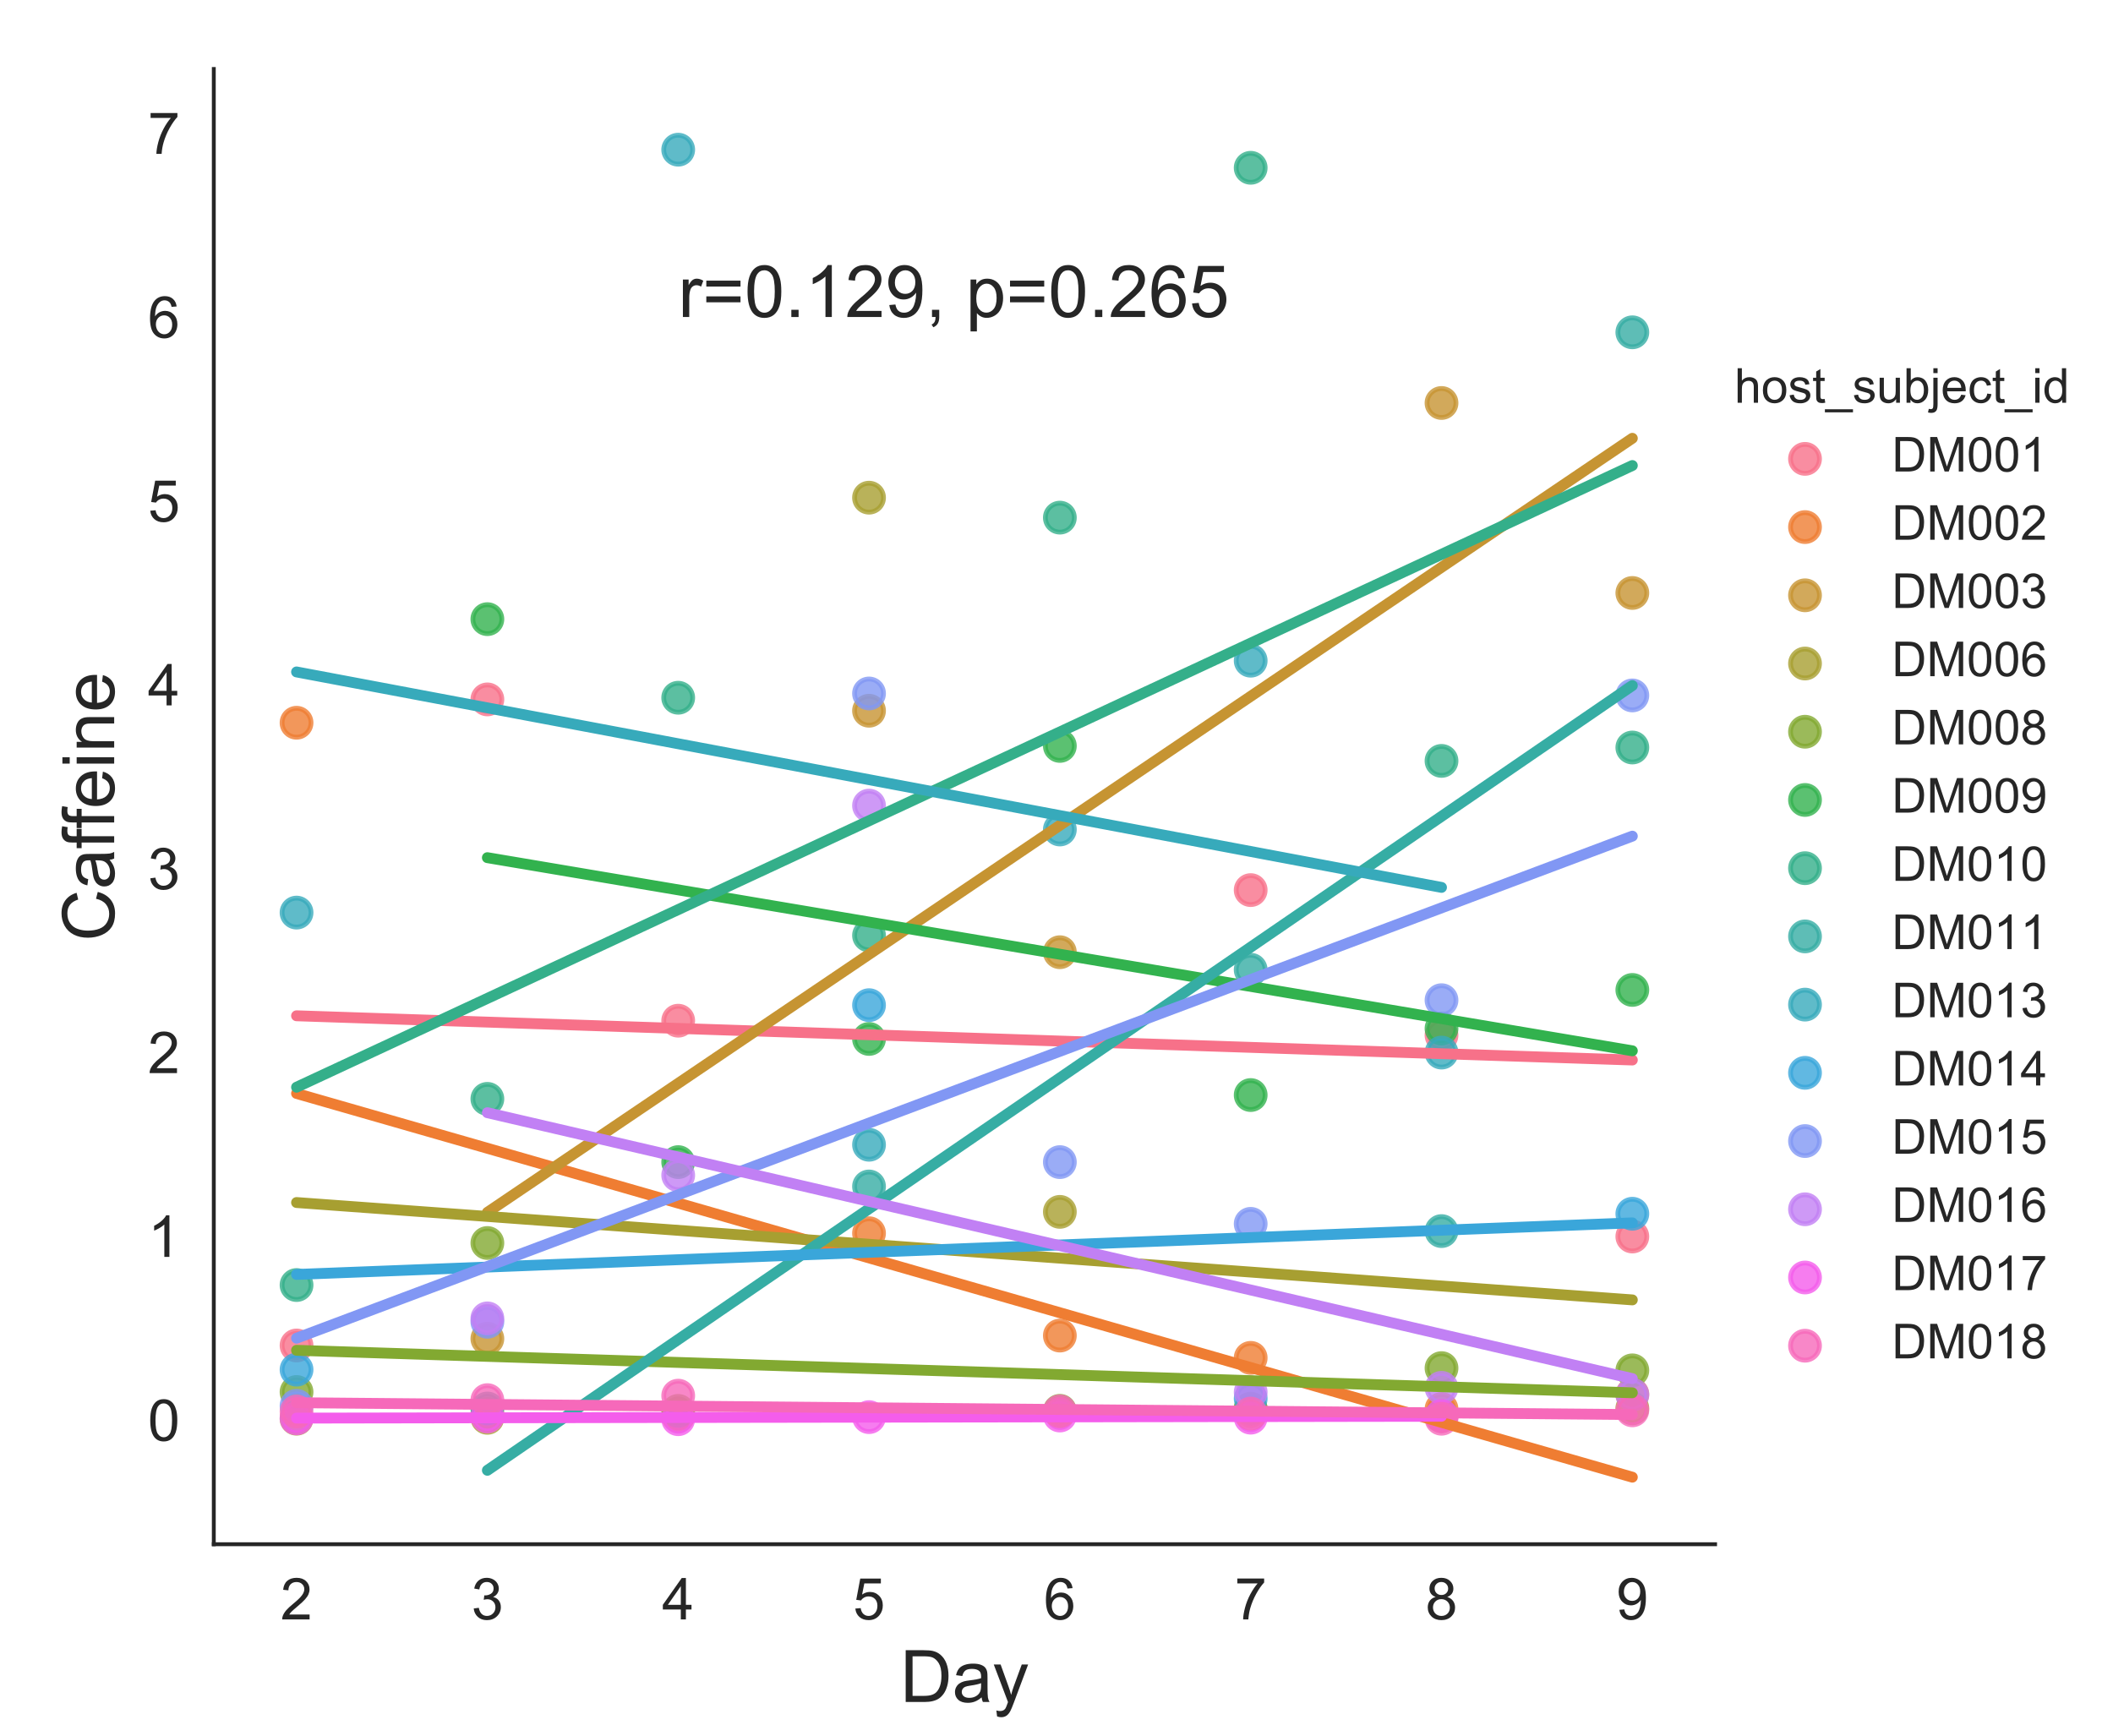 <?xml version="1.0" encoding="utf-8" standalone="no"?>
<!DOCTYPE svg PUBLIC "-//W3C//DTD SVG 1.1//EN"
  "http://www.w3.org/Graphics/SVG/1.1/DTD/svg11.dtd">
<!-- Created with matplotlib (https://matplotlib.org/) -->
<svg height="360pt" version="1.1" viewBox="0 0 438.125 360" width="438.125pt" xmlns="http://www.w3.org/2000/svg" xmlns:xlink="http://www.w3.org/1999/xlink">
 <defs>
  <style type="text/css">
*{stroke-linecap:butt;stroke-linejoin:round;}
  </style>
 </defs>
 <g id="figure_1">
  <g id="patch_1">
   <path d="M 0 360 
L 438.125 360 
L 438.125 0 
L 0 0 
z
" style="fill:#ffffff;"/>
  </g>
  <g id="axes_1">
   <g id="patch_2">
    <path d="M 44.33 320.2 
L 355.619 320.2 
L 355.619 14.3 
L 44.33 14.3 
z
" style="fill:#ffffff;"/>
   </g>
   <g id="matplotlib.axis_1">
    <g id="xtick_1">
     <g id="text_1">
      <!-- 2 -->
      <defs>
       <path d="M 50.344 8.453 
L 50.344 0 
L 3.031 0 
Q 2.938 3.172 4.047 6.109 
Q 5.859 10.938 9.828 15.625 
Q 13.812 20.312 21.344 26.469 
Q 33.016 36.031 37.109 41.625 
Q 41.219 47.219 41.219 52.203 
Q 41.219 57.422 37.469 61 
Q 33.734 64.594 27.734 64.594 
Q 21.391 64.594 17.578 60.781 
Q 13.766 56.984 13.719 50.25 
L 4.688 51.172 
Q 5.609 61.281 11.656 66.578 
Q 17.719 71.875 27.938 71.875 
Q 38.234 71.875 44.234 66.156 
Q 50.25 60.453 50.25 52 
Q 50.25 47.703 48.484 43.547 
Q 46.734 39.406 42.656 34.812 
Q 38.578 30.219 29.109 22.219 
Q 21.188 15.578 18.938 13.203 
Q 16.703 10.844 15.234 8.453 
z
" id="ArialMT-50"/>
      </defs>
      <g style="fill:#262626;" transform="translate(58.151 335.789)scale(0.12 -0.12)">
       <use xlink:href="#ArialMT-50"/>
      </g>
     </g>
    </g>
    <g id="xtick_2">
     <g id="text_2">
      <!-- 3 -->
      <defs>
       <path d="M 4.203 18.891 
L 12.984 20.062 
Q 14.5 12.594 18.141 9.297 
Q 21.781 6 27 6 
Q 33.203 6 37.469 10.297 
Q 41.75 14.594 41.75 20.953 
Q 41.75 27 37.797 30.922 
Q 33.844 34.859 27.734 34.859 
Q 25.25 34.859 21.531 33.891 
L 22.516 41.609 
Q 23.391 41.5 23.922 41.5 
Q 29.547 41.5 34.031 44.422 
Q 38.531 47.359 38.531 53.469 
Q 38.531 58.297 35.25 61.469 
Q 31.984 64.656 26.812 64.656 
Q 21.688 64.656 18.266 61.422 
Q 14.844 58.203 13.875 51.766 
L 5.078 53.328 
Q 6.688 62.156 12.391 67.016 
Q 18.109 71.875 26.609 71.875 
Q 32.469 71.875 37.391 69.359 
Q 42.328 66.844 44.938 62.5 
Q 47.562 58.156 47.562 53.266 
Q 47.562 48.641 45.062 44.828 
Q 42.578 41.016 37.703 38.766 
Q 44.047 37.312 47.562 32.688 
Q 51.078 28.078 51.078 21.141 
Q 51.078 11.766 44.234 5.25 
Q 37.406 -1.266 26.953 -1.266 
Q 17.531 -1.266 11.297 4.344 
Q 5.078 9.969 4.203 18.891 
z
" id="ArialMT-51"/>
      </defs>
      <g style="fill:#262626;" transform="translate(97.719 335.789)scale(0.12 -0.12)">
       <use xlink:href="#ArialMT-51"/>
      </g>
     </g>
    </g>
    <g id="xtick_3">
     <g id="text_3">
      <!-- 4 -->
      <defs>
       <path d="M 32.328 0 
L 32.328 17.141 
L 1.266 17.141 
L 1.266 25.203 
L 33.938 71.578 
L 41.109 71.578 
L 41.109 25.203 
L 50.781 25.203 
L 50.781 17.141 
L 41.109 17.141 
L 41.109 0 
z
M 32.328 25.203 
L 32.328 57.469 
L 9.906 25.203 
z
" id="ArialMT-52"/>
      </defs>
      <g style="fill:#262626;" transform="translate(137.286 335.789)scale(0.12 -0.12)">
       <use xlink:href="#ArialMT-52"/>
      </g>
     </g>
    </g>
    <g id="xtick_4">
     <g id="text_4">
      <!-- 5 -->
      <defs>
       <path d="M 4.156 18.75 
L 13.375 19.531 
Q 14.406 12.797 18.141 9.391 
Q 21.875 6 27.156 6 
Q 33.5 6 37.891 10.781 
Q 42.281 15.578 42.281 23.484 
Q 42.281 31 38.062 35.344 
Q 33.844 39.703 27 39.703 
Q 22.75 39.703 19.328 37.766 
Q 15.922 35.844 13.969 32.766 
L 5.719 33.844 
L 12.641 70.609 
L 48.25 70.609 
L 48.25 62.203 
L 19.672 62.203 
L 15.828 42.969 
Q 22.266 47.469 29.344 47.469 
Q 38.719 47.469 45.156 40.969 
Q 51.609 34.469 51.609 24.266 
Q 51.609 14.547 45.953 7.469 
Q 39.062 -1.219 27.156 -1.219 
Q 17.391 -1.219 11.203 4.25 
Q 5.031 9.719 4.156 18.75 
z
" id="ArialMT-53"/>
      </defs>
      <g style="fill:#262626;" transform="translate(176.854 335.789)scale(0.12 -0.12)">
       <use xlink:href="#ArialMT-53"/>
      </g>
     </g>
    </g>
    <g id="xtick_5">
     <g id="text_5">
      <!-- 6 -->
      <defs>
       <path d="M 49.75 54.047 
L 41.016 53.375 
Q 39.844 58.547 37.703 60.891 
Q 34.125 64.656 28.906 64.656 
Q 24.703 64.656 21.531 62.312 
Q 17.391 59.281 14.984 53.469 
Q 12.594 47.656 12.5 36.922 
Q 15.672 41.75 20.266 44.094 
Q 24.859 46.438 29.891 46.438 
Q 38.672 46.438 44.844 39.969 
Q 51.031 33.5 51.031 23.25 
Q 51.031 16.5 48.125 10.719 
Q 45.219 4.938 40.141 1.859 
Q 35.062 -1.219 28.609 -1.219 
Q 17.625 -1.219 10.688 6.859 
Q 3.766 14.938 3.766 33.5 
Q 3.766 54.25 11.422 63.672 
Q 18.109 71.875 29.438 71.875 
Q 37.891 71.875 43.281 67.141 
Q 48.688 62.406 49.75 54.047 
z
M 13.875 23.188 
Q 13.875 18.656 15.797 14.5 
Q 17.719 10.359 21.188 8.172 
Q 24.656 6 28.469 6 
Q 34.031 6 38.031 10.484 
Q 42.047 14.984 42.047 22.703 
Q 42.047 30.125 38.078 34.391 
Q 34.125 38.672 28.125 38.672 
Q 22.172 38.672 18.016 34.391 
Q 13.875 30.125 13.875 23.188 
z
" id="ArialMT-54"/>
      </defs>
      <g style="fill:#262626;" transform="translate(216.421 335.789)scale(0.12 -0.12)">
       <use xlink:href="#ArialMT-54"/>
      </g>
     </g>
    </g>
    <g id="xtick_6">
     <g id="text_6">
      <!-- 7 -->
      <defs>
       <path d="M 4.734 62.203 
L 4.734 70.656 
L 51.078 70.656 
L 51.078 63.812 
Q 44.234 56.547 37.516 44.484 
Q 30.812 32.422 27.156 19.672 
Q 24.516 10.688 23.781 0 
L 14.75 0 
Q 14.891 8.453 18.062 20.406 
Q 21.234 32.375 27.172 43.484 
Q 33.109 54.594 39.797 62.203 
z
" id="ArialMT-55"/>
      </defs>
      <g style="fill:#262626;" transform="translate(255.989 335.789)scale(0.12 -0.12)">
       <use xlink:href="#ArialMT-55"/>
      </g>
     </g>
    </g>
    <g id="xtick_7">
     <g id="text_7">
      <!-- 8 -->
      <defs>
       <path d="M 17.672 38.812 
Q 12.203 40.828 9.562 44.531 
Q 6.938 48.25 6.938 53.422 
Q 6.938 61.234 12.547 66.547 
Q 18.172 71.875 27.484 71.875 
Q 36.859 71.875 42.578 66.422 
Q 48.297 60.984 48.297 53.172 
Q 48.297 48.188 45.672 44.5 
Q 43.062 40.828 37.75 38.812 
Q 44.344 36.672 47.781 31.875 
Q 51.219 27.094 51.219 20.453 
Q 51.219 11.281 44.719 5.031 
Q 38.234 -1.219 27.641 -1.219 
Q 17.047 -1.219 10.547 5.047 
Q 4.047 11.328 4.047 20.703 
Q 4.047 27.688 7.594 32.391 
Q 11.141 37.109 17.672 38.812 
z
M 15.922 53.719 
Q 15.922 48.641 19.188 45.406 
Q 22.469 42.188 27.688 42.188 
Q 32.766 42.188 36.016 45.375 
Q 39.266 48.578 39.266 53.219 
Q 39.266 58.062 35.906 61.359 
Q 32.562 64.656 27.594 64.656 
Q 22.562 64.656 19.234 61.422 
Q 15.922 58.203 15.922 53.719 
z
M 13.094 20.656 
Q 13.094 16.891 14.875 13.375 
Q 16.656 9.859 20.172 7.922 
Q 23.688 6 27.734 6 
Q 34.031 6 38.125 10.047 
Q 42.234 14.109 42.234 20.359 
Q 42.234 26.703 38.016 30.859 
Q 33.797 35.016 27.438 35.016 
Q 21.234 35.016 17.156 30.906 
Q 13.094 26.812 13.094 20.656 
z
" id="ArialMT-56"/>
      </defs>
      <g style="fill:#262626;" transform="translate(295.557 335.789)scale(0.12 -0.12)">
       <use xlink:href="#ArialMT-56"/>
      </g>
     </g>
    </g>
    <g id="xtick_8">
     <g id="text_8">
      <!-- 9 -->
      <defs>
       <path d="M 5.469 16.547 
L 13.922 17.328 
Q 14.984 11.375 18.016 8.688 
Q 21.047 6 25.781 6 
Q 29.828 6 32.875 7.859 
Q 35.938 9.719 37.891 12.812 
Q 39.844 15.922 41.156 21.188 
Q 42.484 26.469 42.484 31.938 
Q 42.484 32.516 42.438 33.688 
Q 39.797 29.5 35.234 26.875 
Q 30.672 24.266 25.344 24.266 
Q 16.453 24.266 10.297 30.703 
Q 4.156 37.156 4.156 47.703 
Q 4.156 58.594 10.578 65.234 
Q 17 71.875 26.656 71.875 
Q 33.641 71.875 39.422 68.109 
Q 45.219 64.359 48.219 57.391 
Q 51.219 50.438 51.219 37.25 
Q 51.219 23.531 48.234 15.406 
Q 45.266 7.281 39.375 3.031 
Q 33.5 -1.219 25.594 -1.219 
Q 17.188 -1.219 11.859 3.438 
Q 6.547 8.109 5.469 16.547 
z
M 41.453 48.141 
Q 41.453 55.719 37.422 60.156 
Q 33.406 64.594 27.734 64.594 
Q 21.875 64.594 17.531 59.812 
Q 13.188 55.031 13.188 47.406 
Q 13.188 40.578 17.312 36.297 
Q 21.438 32.031 27.484 32.031 
Q 33.594 32.031 37.516 36.297 
Q 41.453 40.578 41.453 48.141 
z
" id="ArialMT-57"/>
      </defs>
      <g style="fill:#262626;" transform="translate(335.124 335.789)scale(0.12 -0.12)">
       <use xlink:href="#ArialMT-57"/>
      </g>
     </g>
    </g>
    <g id="text_9">
     <!-- Day -->
     <defs>
      <path d="M 7.719 0 
L 7.719 71.578 
L 32.375 71.578 
Q 40.719 71.578 45.125 70.562 
Q 51.266 69.141 55.609 65.438 
Q 61.281 60.641 64.078 53.188 
Q 66.891 45.75 66.891 36.188 
Q 66.891 28.031 64.984 21.734 
Q 63.094 15.438 60.109 11.297 
Q 57.125 7.172 53.578 4.797 
Q 50.047 2.438 45.047 1.219 
Q 40.047 0 33.547 0 
z
M 17.188 8.453 
L 32.469 8.453 
Q 39.547 8.453 43.578 9.766 
Q 47.609 11.078 50 13.484 
Q 53.375 16.844 55.25 22.531 
Q 57.125 28.219 57.125 36.328 
Q 57.125 47.562 53.438 53.594 
Q 49.75 59.625 44.484 61.672 
Q 40.672 63.141 32.234 63.141 
L 17.188 63.141 
z
" id="ArialMT-68"/>
      <path d="M 40.438 6.391 
Q 35.547 2.25 31.031 0.531 
Q 26.516 -1.172 21.344 -1.172 
Q 12.797 -1.172 8.203 3 
Q 3.609 7.172 3.609 13.672 
Q 3.609 17.484 5.344 20.625 
Q 7.078 23.781 9.891 25.688 
Q 12.703 27.594 16.219 28.562 
Q 18.797 29.25 24.031 29.891 
Q 34.672 31.156 39.703 32.906 
Q 39.75 34.719 39.75 35.203 
Q 39.75 40.578 37.25 42.781 
Q 33.891 45.75 27.25 45.75 
Q 21.047 45.75 18.094 43.578 
Q 15.141 41.406 13.719 35.891 
L 5.125 37.062 
Q 6.297 42.578 8.984 45.969 
Q 11.672 49.359 16.75 51.188 
Q 21.828 53.031 28.516 53.031 
Q 35.156 53.031 39.297 51.469 
Q 43.453 49.906 45.406 47.531 
Q 47.359 45.172 48.141 41.547 
Q 48.578 39.312 48.578 33.453 
L 48.578 21.734 
Q 48.578 9.469 49.141 6.219 
Q 49.703 2.984 51.375 0 
L 42.188 0 
Q 40.828 2.734 40.438 6.391 
z
M 39.703 26.031 
Q 34.906 24.078 25.344 22.703 
Q 19.922 21.922 17.672 20.938 
Q 15.438 19.969 14.203 18.094 
Q 12.984 16.219 12.984 13.922 
Q 12.984 10.406 15.641 8.062 
Q 18.312 5.719 23.438 5.719 
Q 28.516 5.719 32.469 7.938 
Q 36.422 10.156 38.281 14.016 
Q 39.703 17 39.703 22.797 
z
" id="ArialMT-97"/>
      <path d="M 6.203 -19.969 
L 5.219 -11.719 
Q 8.109 -12.5 10.25 -12.5 
Q 13.188 -12.5 14.938 -11.516 
Q 16.703 -10.547 17.828 -8.797 
Q 18.656 -7.469 20.516 -2.25 
Q 20.75 -1.516 21.297 -0.094 
L 1.609 51.859 
L 11.078 51.859 
L 21.875 21.828 
Q 23.969 16.109 25.641 9.812 
Q 27.156 15.875 29.25 21.625 
L 40.328 51.859 
L 49.125 51.859 
L 29.391 -0.875 
Q 26.219 -9.422 24.469 -12.641 
Q 22.125 -17 19.094 -19.016 
Q 16.062 -21.047 11.859 -21.047 
Q 9.328 -21.047 6.203 -19.969 
z
" id="ArialMT-121"/>
     </defs>
     <g style="fill:#262626;" transform="translate(186.637 352.911)scale(0.15 -0.15)">
      <use xlink:href="#ArialMT-68"/>
      <use x="72.217" xlink:href="#ArialMT-97"/>
      <use x="127.832" xlink:href="#ArialMT-121"/>
     </g>
    </g>
   </g>
   <g id="matplotlib.axis_2">
    <g id="ytick_1">
     <g id="text_10">
      <!-- 0 -->
      <defs>
       <path d="M 4.156 35.297 
Q 4.156 48 6.766 55.734 
Q 9.375 63.484 14.516 67.672 
Q 19.672 71.875 27.484 71.875 
Q 33.25 71.875 37.594 69.547 
Q 41.938 67.234 44.766 62.859 
Q 47.609 58.5 49.219 52.219 
Q 50.828 45.953 50.828 35.297 
Q 50.828 22.703 48.234 14.969 
Q 45.656 7.234 40.5 3 
Q 35.359 -1.219 27.484 -1.219 
Q 17.141 -1.219 11.234 6.203 
Q 4.156 15.141 4.156 35.297 
z
M 13.188 35.297 
Q 13.188 17.672 17.312 11.828 
Q 21.438 6 27.484 6 
Q 33.547 6 37.672 11.859 
Q 41.797 17.719 41.797 35.297 
Q 41.797 52.984 37.672 58.781 
Q 33.547 64.594 27.391 64.594 
Q 21.344 64.594 17.719 59.469 
Q 13.188 52.938 13.188 35.297 
z
" id="ArialMT-48"/>
      </defs>
      <g style="fill:#262626;" transform="translate(30.657 298.743)scale(0.12 -0.12)">
       <use xlink:href="#ArialMT-48"/>
      </g>
     </g>
    </g>
    <g id="ytick_2">
     <g id="text_11">
      <!-- 1 -->
      <defs>
       <path d="M 37.25 0 
L 28.469 0 
L 28.469 56 
Q 25.297 52.984 20.141 49.953 
Q 14.984 46.922 10.891 45.406 
L 10.891 53.906 
Q 18.266 57.375 23.781 62.297 
Q 29.297 67.234 31.594 71.875 
L 37.25 71.875 
z
" id="ArialMT-49"/>
      </defs>
      <g style="fill:#262626;" transform="translate(30.657 260.625)scale(0.12 -0.12)">
       <use xlink:href="#ArialMT-49"/>
      </g>
     </g>
    </g>
    <g id="ytick_3">
     <g id="text_12">
      <!-- 2 -->
      <g style="fill:#262626;" transform="translate(30.657 222.506)scale(0.12 -0.12)">
       <use xlink:href="#ArialMT-50"/>
      </g>
     </g>
    </g>
    <g id="ytick_4">
     <g id="text_13">
      <!-- 3 -->
      <g style="fill:#262626;" transform="translate(30.657 184.387)scale(0.12 -0.12)">
       <use xlink:href="#ArialMT-51"/>
      </g>
     </g>
    </g>
    <g id="ytick_5">
     <g id="text_14">
      <!-- 4 -->
      <g style="fill:#262626;" transform="translate(30.657 146.268)scale(0.12 -0.12)">
       <use xlink:href="#ArialMT-52"/>
      </g>
     </g>
    </g>
    <g id="ytick_6">
     <g id="text_15">
      <!-- 5 -->
      <g style="fill:#262626;" transform="translate(30.657 108.149)scale(0.12 -0.12)">
       <use xlink:href="#ArialMT-53"/>
      </g>
     </g>
    </g>
    <g id="ytick_7">
     <g id="text_16">
      <!-- 6 -->
      <g style="fill:#262626;" transform="translate(30.657 70.031)scale(0.12 -0.12)">
       <use xlink:href="#ArialMT-54"/>
      </g>
     </g>
    </g>
    <g id="ytick_8">
     <g id="text_17">
      <!-- 7 -->
      <g style="fill:#262626;" transform="translate(30.657 31.912)scale(0.12 -0.12)">
       <use xlink:href="#ArialMT-55"/>
      </g>
     </g>
    </g>
    <g id="text_18">
     <!-- Caffeine -->
     <defs>
      <path d="M 58.797 25.094 
L 68.266 22.703 
Q 65.281 11.031 57.547 4.906 
Q 49.812 -1.219 38.625 -1.219 
Q 27.047 -1.219 19.797 3.484 
Q 12.547 8.203 8.766 17.141 
Q 4.984 26.078 4.984 36.328 
Q 4.984 47.516 9.25 55.828 
Q 13.531 64.156 21.406 68.469 
Q 29.297 72.797 38.766 72.797 
Q 49.516 72.797 56.828 67.328 
Q 64.156 61.859 67.047 51.953 
L 57.719 49.75 
Q 55.219 57.562 50.484 61.125 
Q 45.75 64.703 38.578 64.703 
Q 30.328 64.703 24.781 60.734 
Q 19.234 56.781 16.984 50.109 
Q 14.75 43.453 14.75 36.375 
Q 14.75 27.25 17.406 20.438 
Q 20.062 13.625 25.672 10.25 
Q 31.297 6.891 37.844 6.891 
Q 45.797 6.891 51.312 11.469 
Q 56.844 16.062 58.797 25.094 
z
" id="ArialMT-67"/>
      <path d="M 8.688 0 
L 8.688 45.016 
L 0.922 45.016 
L 0.922 51.859 
L 8.688 51.859 
L 8.688 57.375 
Q 8.688 62.594 9.625 65.141 
Q 10.891 68.562 14.078 70.672 
Q 17.281 72.797 23.047 72.797 
Q 26.766 72.797 31.25 71.922 
L 29.938 64.266 
Q 27.203 64.75 24.75 64.75 
Q 20.75 64.75 19.094 63.031 
Q 17.438 61.328 17.438 56.641 
L 17.438 51.859 
L 27.547 51.859 
L 27.547 45.016 
L 17.438 45.016 
L 17.438 0 
z
" id="ArialMT-102"/>
      <path d="M 42.094 16.703 
L 51.172 15.578 
Q 49.031 7.625 43.219 3.219 
Q 37.406 -1.172 28.375 -1.172 
Q 17 -1.172 10.328 5.828 
Q 3.656 12.844 3.656 25.484 
Q 3.656 38.578 10.391 45.797 
Q 17.141 53.031 27.875 53.031 
Q 38.281 53.031 44.875 45.953 
Q 51.469 38.875 51.469 26.031 
Q 51.469 25.25 51.422 23.688 
L 12.75 23.688 
Q 13.234 15.141 17.578 10.594 
Q 21.922 6.062 28.422 6.062 
Q 33.25 6.062 36.672 8.594 
Q 40.094 11.141 42.094 16.703 
z
M 13.234 30.906 
L 42.188 30.906 
Q 41.609 37.453 38.875 40.719 
Q 34.672 45.797 27.984 45.797 
Q 21.922 45.797 17.797 41.75 
Q 13.672 37.703 13.234 30.906 
z
" id="ArialMT-101"/>
      <path d="M 6.641 61.469 
L 6.641 71.578 
L 15.438 71.578 
L 15.438 61.469 
z
M 6.641 0 
L 6.641 51.859 
L 15.438 51.859 
L 15.438 0 
z
" id="ArialMT-105"/>
      <path d="M 6.594 0 
L 6.594 51.859 
L 14.5 51.859 
L 14.5 44.484 
Q 20.219 53.031 31 53.031 
Q 35.688 53.031 39.625 51.344 
Q 43.562 49.656 45.516 46.922 
Q 47.469 44.188 48.25 40.438 
Q 48.734 37.984 48.734 31.891 
L 48.734 0 
L 39.938 0 
L 39.938 31.547 
Q 39.938 36.922 38.906 39.578 
Q 37.891 42.234 35.281 43.812 
Q 32.672 45.406 29.156 45.406 
Q 23.531 45.406 19.453 41.844 
Q 15.375 38.281 15.375 28.328 
L 15.375 0 
z
" id="ArialMT-110"/>
     </defs>
     <g style="fill:#262626;" transform="translate(23.675 195.182)rotate(-90)scale(0.15 -0.15)">
      <use xlink:href="#ArialMT-67"/>
      <use x="72.217" xlink:href="#ArialMT-97"/>
      <use x="127.832" xlink:href="#ArialMT-102"/>
      <use x="155.6" xlink:href="#ArialMT-102"/>
      <use x="183.383" xlink:href="#ArialMT-101"/>
      <use x="238.998" xlink:href="#ArialMT-105"/>
      <use x="261.215" xlink:href="#ArialMT-110"/>
      <use x="316.83" xlink:href="#ArialMT-101"/>
     </g>
    </g>
   </g>
   <g id="PathCollection_1">
    <defs>
     <path d="M 0 3 
C 0.796 3 1.559 2.684 2.121 2.121 
C 2.684 1.559 3 0.796 3 0 
C 3 -0.796 2.684 -1.559 2.121 -2.121 
C 1.559 -2.684 0.796 -3 0 -3 
C -0.796 -3 -1.559 -2.684 -2.121 -2.121 
C -2.684 -1.559 -3 -0.796 -3 0 
C -3 0.796 -2.684 1.559 -2.121 2.121 
C -1.559 2.684 -0.796 3 0 3 
z
" id="m1b6f0c669a" style="stroke:#f77189;stroke-opacity:0.8;"/>
    </defs>
    <g clip-path="url(#p80dbd95536)">
     <use style="fill:#f77189;fill-opacity:0.8;stroke:#f77189;stroke-opacity:0.8;" x="61.488" xlink:href="#m1b6f0c669a" y="278.988"/>
     <use style="fill:#f77189;fill-opacity:0.8;stroke:#f77189;stroke-opacity:0.8;" x="101.055" xlink:href="#m1b6f0c669a" y="145.021"/>
     <use style="fill:#f77189;fill-opacity:0.8;stroke:#f77189;stroke-opacity:0.8;" x="140.623" xlink:href="#m1b6f0c669a" y="211.645"/>
     <use style="fill:#f77189;fill-opacity:0.8;stroke:#f77189;stroke-opacity:0.8;" x="259.326" xlink:href="#m1b6f0c669a" y="184.565"/>
     <use style="fill:#f77189;fill-opacity:0.8;stroke:#f77189;stroke-opacity:0.8;" x="298.893" xlink:href="#m1b6f0c669a" y="214.648"/>
     <use style="fill:#f77189;fill-opacity:0.8;stroke:#f77189;stroke-opacity:0.8;" x="338.461" xlink:href="#m1b6f0c669a" y="256.393"/>
    </g>
   </g>
   <g id="PathCollection_2">
    <defs>
     <path d="M 0 3 
C 0.796 3 1.559 2.684 2.121 2.121 
C 2.684 1.559 3 0.796 3 0 
C 3 -0.796 2.684 -1.559 2.121 -2.121 
C 1.559 -2.684 0.796 -3 0 -3 
C -0.796 -3 -1.559 -2.684 -2.121 -2.121 
C -2.684 -1.559 -3 -0.796 -3 0 
C -3 0.796 -2.684 1.559 -2.121 2.121 
C -1.559 2.684 -0.796 3 0 3 
z
" id="m11c4b42370" style="stroke:#ef7d32;stroke-opacity:0.8;"/>
    </defs>
    <g clip-path="url(#p80dbd95536)">
     <use style="fill:#ef7d32;fill-opacity:0.8;stroke:#ef7d32;stroke-opacity:0.8;" x="61.488" xlink:href="#m11c4b42370" y="149.864"/>
     <use style="fill:#ef7d32;fill-opacity:0.8;stroke:#ef7d32;stroke-opacity:0.8;" x="101.055" xlink:href="#m11c4b42370" y="293.189"/>
     <use style="fill:#ef7d32;fill-opacity:0.8;stroke:#ef7d32;stroke-opacity:0.8;" x="140.623" xlink:href="#m11c4b42370" y="293.579"/>
     <use style="fill:#ef7d32;fill-opacity:0.8;stroke:#ef7d32;stroke-opacity:0.8;" x="180.19" xlink:href="#m11c4b42370" y="255.712"/>
     <use style="fill:#ef7d32;fill-opacity:0.8;stroke:#ef7d32;stroke-opacity:0.8;" x="219.758" xlink:href="#m11c4b42370" y="276.934"/>
     <use style="fill:#ef7d32;fill-opacity:0.8;stroke:#ef7d32;stroke-opacity:0.8;" x="259.326" xlink:href="#m11c4b42370" y="281.555"/>
     <use style="fill:#ef7d32;fill-opacity:0.8;stroke:#ef7d32;stroke-opacity:0.8;" x="298.893" xlink:href="#m11c4b42370" y="292.157"/>
     <use style="fill:#ef7d32;fill-opacity:0.8;stroke:#ef7d32;stroke-opacity:0.8;" x="338.461" xlink:href="#m11c4b42370" y="289.118"/>
    </g>
   </g>
   <g id="PathCollection_3">
    <defs>
     <path d="M 0 3 
C 0.796 3 1.559 2.684 2.121 2.121 
C 2.684 1.559 3 0.796 3 0 
C 3 -0.796 2.684 -1.559 2.121 -2.121 
C 1.559 -2.684 0.796 -3 0 -3 
C -0.796 -3 -1.559 -2.684 -2.121 -2.121 
C -2.684 -1.559 -3 -0.796 -3 0 
C -3 0.796 -2.684 1.559 -2.121 2.121 
C -1.559 2.684 -0.796 3 0 3 
z
" id="m13ff0d19ff" style="stroke:#c69432;stroke-opacity:0.8;"/>
    </defs>
    <g clip-path="url(#p80dbd95536)">
     <use style="fill:#c69432;fill-opacity:0.8;stroke:#c69432;stroke-opacity:0.8;" x="101.055" xlink:href="#m13ff0d19ff" y="277.578"/>
     <use style="fill:#c69432;fill-opacity:0.8;stroke:#c69432;stroke-opacity:0.8;" x="180.19" xlink:href="#m13ff0d19ff" y="147.374"/>
     <use style="fill:#c69432;fill-opacity:0.8;stroke:#c69432;stroke-opacity:0.8;" x="219.758" xlink:href="#m13ff0d19ff" y="197.445"/>
     <use style="fill:#c69432;fill-opacity:0.8;stroke:#c69432;stroke-opacity:0.8;" x="298.893" xlink:href="#m13ff0d19ff" y="83.559"/>
     <use style="fill:#c69432;fill-opacity:0.8;stroke:#c69432;stroke-opacity:0.8;" x="338.461" xlink:href="#m13ff0d19ff" y="122.954"/>
    </g>
   </g>
   <g id="PathCollection_4">
    <defs>
     <path d="M 0 3 
C 0.796 3 1.559 2.684 2.121 2.121 
C 2.684 1.559 3 0.796 3 0 
C 3 -0.796 2.684 -1.559 2.121 -2.121 
C 1.559 -2.684 0.796 -3 0 -3 
C -0.796 -3 -1.559 -2.684 -2.121 -2.121 
C -2.684 -1.559 -3 -0.796 -3 0 
C -3 0.796 -2.684 1.559 -2.121 2.121 
C -1.559 2.684 -0.796 3 0 3 
z
" id="m6dcc9907cd" style="stroke:#a79f31;stroke-opacity:0.8;"/>
    </defs>
    <g clip-path="url(#p80dbd95536)">
     <use style="fill:#a79f31;fill-opacity:0.8;stroke:#a79f31;stroke-opacity:0.8;" x="61.488" xlink:href="#m6dcc9907cd" y="294.171"/>
     <use style="fill:#a79f31;fill-opacity:0.8;stroke:#a79f31;stroke-opacity:0.8;" x="101.055" xlink:href="#m6dcc9907cd" y="293.985"/>
     <use style="fill:#a79f31;fill-opacity:0.8;stroke:#a79f31;stroke-opacity:0.8;" x="180.19" xlink:href="#m6dcc9907cd" y="103.194"/>
     <use style="fill:#a79f31;fill-opacity:0.8;stroke:#a79f31;stroke-opacity:0.8;" x="219.758" xlink:href="#m6dcc9907cd" y="251.282"/>
     <use style="fill:#a79f31;fill-opacity:0.8;stroke:#a79f31;stroke-opacity:0.8;" x="259.326" xlink:href="#m6dcc9907cd" y="292.154"/>
     <use style="fill:#a79f31;fill-opacity:0.8;stroke:#a79f31;stroke-opacity:0.8;" x="298.893" xlink:href="#m6dcc9907cd" y="293.609"/>
     <use style="fill:#a79f31;fill-opacity:0.8;stroke:#a79f31;stroke-opacity:0.8;" x="338.461" xlink:href="#m6dcc9907cd" y="292.018"/>
    </g>
   </g>
   <g id="PathCollection_5">
    <defs>
     <path d="M 0 3 
C 0.796 3 1.559 2.684 2.121 2.121 
C 2.684 1.559 3 0.796 3 0 
C 3 -0.796 2.684 -1.559 2.121 -2.121 
C 1.559 -2.684 0.796 -3 0 -3 
C -0.796 -3 -1.559 -2.684 -2.121 -2.121 
C -2.684 -1.559 -3 -0.796 -3 0 
C -3 0.796 -2.684 1.559 -2.121 2.121 
C -1.559 2.684 -0.796 3 0 3 
z
" id="mb857e38f68" style="stroke:#82a931;stroke-opacity:0.8;"/>
    </defs>
    <g clip-path="url(#p80dbd95536)">
     <use style="fill:#82a931;fill-opacity:0.8;stroke:#82a931;stroke-opacity:0.8;" x="61.488" xlink:href="#mb857e38f68" y="288.634"/>
     <use style="fill:#82a931;fill-opacity:0.8;stroke:#82a931;stroke-opacity:0.8;" x="101.055" xlink:href="#mb857e38f68" y="257.738"/>
     <use style="fill:#82a931;fill-opacity:0.8;stroke:#82a931;stroke-opacity:0.8;" x="140.623" xlink:href="#mb857e38f68" y="292.552"/>
     <use style="fill:#82a931;fill-opacity:0.8;stroke:#82a931;stroke-opacity:0.8;" x="219.758" xlink:href="#mb857e38f68" y="292.54"/>
     <use style="fill:#82a931;fill-opacity:0.8;stroke:#82a931;stroke-opacity:0.8;" x="259.326" xlink:href="#mb857e38f68" y="292.087"/>
     <use style="fill:#82a931;fill-opacity:0.8;stroke:#82a931;stroke-opacity:0.8;" x="298.893" xlink:href="#mb857e38f68" y="283.683"/>
     <use style="fill:#82a931;fill-opacity:0.8;stroke:#82a931;stroke-opacity:0.8;" x="338.461" xlink:href="#mb857e38f68" y="284.146"/>
    </g>
   </g>
   <g id="PathCollection_6">
    <defs>
     <path d="M 0 3 
C 0.796 3 1.559 2.684 2.121 2.121 
C 2.684 1.559 3 0.796 3 0 
C 3 -0.796 2.684 -1.559 2.121 -2.121 
C 1.559 -2.684 0.796 -3 0 -3 
C -0.796 -3 -1.559 -2.684 -2.121 -2.121 
C -2.684 -1.559 -3 -0.796 -3 0 
C -3 0.796 -2.684 1.559 -2.121 2.121 
C -1.559 2.684 -0.796 3 0 3 
z
" id="m0a225a835c" style="stroke:#32b24e;stroke-opacity:0.8;"/>
    </defs>
    <g clip-path="url(#p80dbd95536)">
     <use style="fill:#32b24e;fill-opacity:0.8;stroke:#32b24e;stroke-opacity:0.8;" x="101.055" xlink:href="#m0a225a835c" y="128.383"/>
     <use style="fill:#32b24e;fill-opacity:0.8;stroke:#32b24e;stroke-opacity:0.8;" x="140.623" xlink:href="#m0a225a835c" y="240.966"/>
     <use style="fill:#32b24e;fill-opacity:0.8;stroke:#32b24e;stroke-opacity:0.8;" x="180.19" xlink:href="#m0a225a835c" y="215.426"/>
     <use style="fill:#32b24e;fill-opacity:0.8;stroke:#32b24e;stroke-opacity:0.8;" x="219.758" xlink:href="#m0a225a835c" y="154.669"/>
     <use style="fill:#32b24e;fill-opacity:0.8;stroke:#32b24e;stroke-opacity:0.8;" x="259.326" xlink:href="#m0a225a835c" y="227.061"/>
     <use style="fill:#32b24e;fill-opacity:0.8;stroke:#32b24e;stroke-opacity:0.8;" x="298.893" xlink:href="#m0a225a835c" y="213.269"/>
     <use style="fill:#32b24e;fill-opacity:0.8;stroke:#32b24e;stroke-opacity:0.8;" x="338.461" xlink:href="#m0a225a835c" y="205.265"/>
    </g>
   </g>
   <g id="PathCollection_7">
    <defs>
     <path d="M 0 3 
C 0.796 3 1.559 2.684 2.121 2.121 
C 2.684 1.559 3 0.796 3 0 
C 3 -0.796 2.684 -1.559 2.121 -2.121 
C 1.559 -2.684 0.796 -3 0 -3 
C -0.796 -3 -1.559 -2.684 -2.121 -2.121 
C -2.684 -1.559 -3 -0.796 -3 0 
C -3 0.796 -2.684 1.559 -2.121 2.121 
C -1.559 2.684 -0.796 3 0 3 
z
" id="m8de402c09f" style="stroke:#34af8a;stroke-opacity:0.8;"/>
    </defs>
    <g clip-path="url(#p80dbd95536)">
     <use style="fill:#34af8a;fill-opacity:0.8;stroke:#34af8a;stroke-opacity:0.8;" x="61.488" xlink:href="#m8de402c09f" y="266.455"/>
     <use style="fill:#34af8a;fill-opacity:0.8;stroke:#34af8a;stroke-opacity:0.8;" x="101.055" xlink:href="#m8de402c09f" y="227.852"/>
     <use style="fill:#34af8a;fill-opacity:0.8;stroke:#34af8a;stroke-opacity:0.8;" x="140.623" xlink:href="#m8de402c09f" y="144.678"/>
     <use style="fill:#34af8a;fill-opacity:0.8;stroke:#34af8a;stroke-opacity:0.8;" x="180.19" xlink:href="#m8de402c09f" y="193.969"/>
     <use style="fill:#34af8a;fill-opacity:0.8;stroke:#34af8a;stroke-opacity:0.8;" x="219.758" xlink:href="#m8de402c09f" y="107.332"/>
     <use style="fill:#34af8a;fill-opacity:0.8;stroke:#34af8a;stroke-opacity:0.8;" x="259.326" xlink:href="#m8de402c09f" y="34.792"/>
     <use style="fill:#34af8a;fill-opacity:0.8;stroke:#34af8a;stroke-opacity:0.8;" x="298.893" xlink:href="#m8de402c09f" y="157.775"/>
     <use style="fill:#34af8a;fill-opacity:0.8;stroke:#34af8a;stroke-opacity:0.8;" x="338.461" xlink:href="#m8de402c09f" y="154.997"/>
    </g>
   </g>
   <g id="PathCollection_8">
    <defs>
     <path d="M 0 3 
C 0.796 3 1.559 2.684 2.121 2.121 
C 2.684 1.559 3 0.796 3 0 
C 3 -0.796 2.684 -1.559 2.121 -2.121 
C 1.559 -2.684 0.796 -3 0 -3 
C -0.796 -3 -1.559 -2.684 -2.121 -2.121 
C -2.684 -1.559 -3 -0.796 -3 0 
C -3 0.796 -2.684 1.559 -2.121 2.121 
C -1.559 2.684 -0.796 3 0 3 
z
" id="mc66d72c18d" style="stroke:#36ada4;stroke-opacity:0.8;"/>
    </defs>
    <g clip-path="url(#p80dbd95536)">
     <use style="fill:#36ada4;fill-opacity:0.8;stroke:#36ada4;stroke-opacity:0.8;" x="101.055" xlink:href="#mc66d72c18d" y="292.053"/>
     <use style="fill:#36ada4;fill-opacity:0.8;stroke:#36ada4;stroke-opacity:0.8;" x="180.19" xlink:href="#mc66d72c18d" y="246.017"/>
     <use style="fill:#36ada4;fill-opacity:0.8;stroke:#36ada4;stroke-opacity:0.8;" x="259.326" xlink:href="#mc66d72c18d" y="201.08"/>
     <use style="fill:#36ada4;fill-opacity:0.8;stroke:#36ada4;stroke-opacity:0.8;" x="298.893" xlink:href="#mc66d72c18d" y="255.269"/>
     <use style="fill:#36ada4;fill-opacity:0.8;stroke:#36ada4;stroke-opacity:0.8;" x="338.461" xlink:href="#mc66d72c18d" y="68.905"/>
    </g>
   </g>
   <g id="PathCollection_9">
    <defs>
     <path d="M 0 3 
C 0.796 3 1.559 2.684 2.121 2.121 
C 2.684 1.559 3 0.796 3 0 
C 3 -0.796 2.684 -1.559 2.121 -2.121 
C 1.559 -2.684 0.796 -3 0 -3 
C -0.796 -3 -1.559 -2.684 -2.121 -2.121 
C -2.684 -1.559 -3 -0.796 -3 0 
C -3 0.796 -2.684 1.559 -2.121 2.121 
C -1.559 2.684 -0.796 3 0 3 
z
" id="md484666968" style="stroke:#37aabb;stroke-opacity:0.8;"/>
    </defs>
    <g clip-path="url(#p80dbd95536)">
     <use style="fill:#37aabb;fill-opacity:0.8;stroke:#37aabb;stroke-opacity:0.8;" x="61.488" xlink:href="#md484666968" y="189.228"/>
     <use style="fill:#37aabb;fill-opacity:0.8;stroke:#37aabb;stroke-opacity:0.8;" x="140.623" xlink:href="#md484666968" y="31.038"/>
     <use style="fill:#37aabb;fill-opacity:0.8;stroke:#37aabb;stroke-opacity:0.8;" x="180.19" xlink:href="#md484666968" y="237.368"/>
     <use style="fill:#37aabb;fill-opacity:0.8;stroke:#37aabb;stroke-opacity:0.8;" x="219.758" xlink:href="#md484666968" y="171.997"/>
     <use style="fill:#37aabb;fill-opacity:0.8;stroke:#37aabb;stroke-opacity:0.8;" x="259.326" xlink:href="#md484666968" y="136.997"/>
     <use style="fill:#37aabb;fill-opacity:0.8;stroke:#37aabb;stroke-opacity:0.8;" x="298.893" xlink:href="#md484666968" y="218.257"/>
    </g>
   </g>
   <g id="PathCollection_10">
    <defs>
     <path d="M 0 3 
C 0.796 3 1.559 2.684 2.121 2.121 
C 2.684 1.559 3 0.796 3 0 
C 3 -0.796 2.684 -1.559 2.121 -2.121 
C 1.559 -2.684 0.796 -3 0 -3 
C -0.796 -3 -1.559 -2.684 -2.121 -2.121 
C -2.684 -1.559 -3 -0.796 -3 0 
C -3 0.796 -2.684 1.559 -2.121 2.121 
C -1.559 2.684 -0.796 3 0 3 
z
" id="me592ef099d" style="stroke:#3aa6da;stroke-opacity:0.8;"/>
    </defs>
    <g clip-path="url(#p80dbd95536)">
     <use style="fill:#3aa6da;fill-opacity:0.8;stroke:#3aa6da;stroke-opacity:0.8;" x="61.488" xlink:href="#me592ef099d" y="284"/>
     <use style="fill:#3aa6da;fill-opacity:0.8;stroke:#3aa6da;stroke-opacity:0.8;" x="180.19" xlink:href="#me592ef099d" y="208.426"/>
     <use style="fill:#3aa6da;fill-opacity:0.8;stroke:#3aa6da;stroke-opacity:0.8;" x="259.326" xlink:href="#me592ef099d" y="290.014"/>
     <use style="fill:#3aa6da;fill-opacity:0.8;stroke:#3aa6da;stroke-opacity:0.8;" x="338.461" xlink:href="#me592ef099d" y="251.673"/>
    </g>
   </g>
   <g id="PathCollection_11">
    <defs>
     <path d="M 0 3 
C 0.796 3 1.559 2.684 2.121 2.121 
C 2.684 1.559 3 0.796 3 0 
C 3 -0.796 2.684 -1.559 2.121 -2.121 
C 1.559 -2.684 0.796 -3 0 -3 
C -0.796 -3 -1.559 -2.684 -2.121 -2.121 
C -2.684 -1.559 -3 -0.796 -3 0 
C -3 0.796 -2.684 1.559 -2.121 2.121 
C -1.559 2.684 -0.796 3 0 3 
z
" id="m4a5476ea3a" style="stroke:#8197f4;stroke-opacity:0.8;"/>
    </defs>
    <g clip-path="url(#p80dbd95536)">
     <use style="fill:#8197f4;fill-opacity:0.8;stroke:#8197f4;stroke-opacity:0.8;" x="61.488" xlink:href="#m4a5476ea3a" y="291.497"/>
     <use style="fill:#8197f4;fill-opacity:0.8;stroke:#8197f4;stroke-opacity:0.8;" x="101.055" xlink:href="#m4a5476ea3a" y="274.071"/>
     <use style="fill:#8197f4;fill-opacity:0.8;stroke:#8197f4;stroke-opacity:0.8;" x="180.19" xlink:href="#m4a5476ea3a" y="143.792"/>
     <use style="fill:#8197f4;fill-opacity:0.8;stroke:#8197f4;stroke-opacity:0.8;" x="219.758" xlink:href="#m4a5476ea3a" y="240.967"/>
     <use style="fill:#8197f4;fill-opacity:0.8;stroke:#8197f4;stroke-opacity:0.8;" x="259.326" xlink:href="#m4a5476ea3a" y="253.768"/>
     <use style="fill:#8197f4;fill-opacity:0.8;stroke:#8197f4;stroke-opacity:0.8;" x="298.893" xlink:href="#m4a5476ea3a" y="207.392"/>
     <use style="fill:#8197f4;fill-opacity:0.8;stroke:#8197f4;stroke-opacity:0.8;" x="338.461" xlink:href="#m4a5476ea3a" y="144.198"/>
    </g>
   </g>
   <g id="PathCollection_12">
    <defs>
     <path d="M 0 3 
C 0.796 3 1.559 2.684 2.121 2.121 
C 2.684 1.559 3 0.796 3 0 
C 3 -0.796 2.684 -1.559 2.121 -2.121 
C 1.559 -2.684 0.796 -3 0 -3 
C -0.796 -3 -1.559 -2.684 -2.121 -2.121 
C -2.684 -1.559 -3 -0.796 -3 0 
C -3 0.796 -2.684 1.559 -2.121 2.121 
C -1.559 2.684 -0.796 3 0 3 
z
" id="m06f7f10ecd" style="stroke:#c180f4;stroke-opacity:0.8;"/>
    </defs>
    <g clip-path="url(#p80dbd95536)">
     <use style="fill:#c180f4;fill-opacity:0.8;stroke:#c180f4;stroke-opacity:0.8;" x="101.055" xlink:href="#m06f7f10ecd" y="273.366"/>
     <use style="fill:#c180f4;fill-opacity:0.8;stroke:#c180f4;stroke-opacity:0.8;" x="140.623" xlink:href="#m06f7f10ecd" y="243.679"/>
     <use style="fill:#c180f4;fill-opacity:0.8;stroke:#c180f4;stroke-opacity:0.8;" x="180.19" xlink:href="#m06f7f10ecd" y="167.044"/>
     <use style="fill:#c180f4;fill-opacity:0.8;stroke:#c180f4;stroke-opacity:0.8;" x="259.326" xlink:href="#m06f7f10ecd" y="288.691"/>
     <use style="fill:#c180f4;fill-opacity:0.8;stroke:#c180f4;stroke-opacity:0.8;" x="298.893" xlink:href="#m06f7f10ecd" y="287.766"/>
     <use style="fill:#c180f4;fill-opacity:0.8;stroke:#c180f4;stroke-opacity:0.8;" x="338.461" xlink:href="#m06f7f10ecd" y="289.197"/>
    </g>
   </g>
   <g id="PathCollection_13">
    <defs>
     <path d="M 0 3 
C 0.796 3 1.559 2.684 2.121 2.121 
C 2.684 1.559 3 0.796 3 0 
C 3 -0.796 2.684 -1.559 2.121 -2.121 
C 1.559 -2.684 0.796 -3 0 -3 
C -0.796 -3 -1.559 -2.684 -2.121 -2.121 
C -2.684 -1.559 -3 -0.796 -3 0 
C -3 0.796 -2.684 1.559 -2.121 2.121 
C -1.559 2.684 -0.796 3 0 3 
z
" id="m3fd7bb059f" style="stroke:#f45deb;stroke-opacity:0.8;"/>
    </defs>
    <g clip-path="url(#p80dbd95536)">
     <use style="fill:#f45deb;fill-opacity:0.8;stroke:#f45deb;stroke-opacity:0.8;" x="61.488" xlink:href="#m3fd7bb059f" y="294.1"/>
     <use style="fill:#f45deb;fill-opacity:0.8;stroke:#f45deb;stroke-opacity:0.8;" x="101.055" xlink:href="#m3fd7bb059f" y="293.716"/>
     <use style="fill:#f45deb;fill-opacity:0.8;stroke:#f45deb;stroke-opacity:0.8;" x="140.623" xlink:href="#m3fd7bb059f" y="294.275"/>
     <use style="fill:#f45deb;fill-opacity:0.8;stroke:#f45deb;stroke-opacity:0.8;" x="180.19" xlink:href="#m3fd7bb059f" y="293.844"/>
     <use style="fill:#f45deb;fill-opacity:0.8;stroke:#f45deb;stroke-opacity:0.8;" x="219.758" xlink:href="#m3fd7bb059f" y="293.511"/>
     <use style="fill:#f45deb;fill-opacity:0.8;stroke:#f45deb;stroke-opacity:0.8;" x="259.326" xlink:href="#m3fd7bb059f" y="293.956"/>
     <use style="fill:#f45deb;fill-opacity:0.8;stroke:#f45deb;stroke-opacity:0.8;" x="298.893" xlink:href="#m3fd7bb059f" y="293.603"/>
    </g>
   </g>
   <g id="PathCollection_14">
    <defs>
     <path d="M 0 3 
C 0.796 3 1.559 2.684 2.121 2.121 
C 2.684 1.559 3 0.796 3 0 
C 3 -0.796 2.684 -1.559 2.121 -2.121 
C 1.559 -2.684 0.796 -3 0 -3 
C -0.796 -3 -1.559 -2.684 -2.121 -2.121 
C -2.684 -1.559 -3 -0.796 -3 0 
C -3 0.796 -2.684 1.559 -2.121 2.121 
C -1.559 2.684 -0.796 3 0 3 
z
" id="mc606e013e2" style="stroke:#f669ba;stroke-opacity:0.8;"/>
    </defs>
    <g clip-path="url(#p80dbd95536)">
     <use style="fill:#f669ba;fill-opacity:0.8;stroke:#f669ba;stroke-opacity:0.8;" x="61.488" xlink:href="#mc606e013e2" y="292.683"/>
     <use style="fill:#f669ba;fill-opacity:0.8;stroke:#f669ba;stroke-opacity:0.8;" x="101.055" xlink:href="#mc606e013e2" y="290.32"/>
     <use style="fill:#f669ba;fill-opacity:0.8;stroke:#f669ba;stroke-opacity:0.8;" x="140.623" xlink:href="#mc606e013e2" y="289.395"/>
     <use style="fill:#f669ba;fill-opacity:0.8;stroke:#f669ba;stroke-opacity:0.8;" x="219.758" xlink:href="#mc606e013e2" y="292.639"/>
     <use style="fill:#f669ba;fill-opacity:0.8;stroke:#f669ba;stroke-opacity:0.8;" x="259.326" xlink:href="#mc606e013e2" y="293.103"/>
     <use style="fill:#f669ba;fill-opacity:0.8;stroke:#f669ba;stroke-opacity:0.8;" x="298.893" xlink:href="#mc606e013e2" y="294.181"/>
     <use style="fill:#f669ba;fill-opacity:0.8;stroke:#f669ba;stroke-opacity:0.8;" x="338.461" xlink:href="#mc606e013e2" y="292.436"/>
    </g>
   </g>
   <g id="line2d_1">
    <path clip-path="url(#p80dbd95536)" d="M 61.488 210.625 
L 64.286 210.718 
L 67.083 210.81 
L 69.881 210.903 
L 72.679 210.996 
L 75.476 211.088 
L 78.274 211.181 
L 81.072 211.273 
L 83.869 211.366 
L 86.667 211.459 
L 89.465 211.551 
L 92.263 211.644 
L 95.06 211.737 
L 97.858 211.829 
L 100.656 211.922 
L 103.453 212.014 
L 106.251 212.107 
L 109.049 212.2 
L 111.847 212.292 
L 114.644 212.385 
L 117.442 212.478 
L 120.24 212.57 
L 123.037 212.663 
L 125.835 212.755 
L 128.633 212.848 
L 131.43 212.941 
L 134.228 213.033 
L 137.026 213.126 
L 139.824 213.219 
L 142.621 213.311 
L 145.419 213.404 
L 148.217 213.496 
L 151.014 213.589 
L 153.812 213.682 
L 156.61 213.774 
L 159.408 213.867 
L 162.205 213.96 
L 165.003 214.052 
L 167.801 214.145 
L 170.598 214.237 
L 173.396 214.33 
L 176.194 214.423 
L 178.991 214.515 
L 181.789 214.608 
L 184.587 214.701 
L 187.385 214.793 
L 190.182 214.886 
L 192.98 214.978 
L 195.778 215.071 
L 198.575 215.164 
L 201.373 215.256 
L 204.171 215.349 
L 206.969 215.442 
L 209.766 215.534 
L 212.564 215.627 
L 215.362 215.719 
L 218.159 215.812 
L 220.957 215.905 
L 223.755 215.997 
L 226.552 216.09 
L 229.35 216.183 
L 232.148 216.275 
L 234.946 216.368 
L 237.743 216.46 
L 240.541 216.553 
L 243.339 216.646 
L 246.136 216.738 
L 248.934 216.831 
L 251.732 216.924 
L 254.529 217.016 
L 257.327 217.109 
L 260.125 217.201 
L 262.923 217.294 
L 265.72 217.387 
L 268.518 217.479 
L 271.316 217.572 
L 274.113 217.665 
L 276.911 217.757 
L 279.709 217.85 
L 282.507 217.942 
L 285.304 218.035 
L 288.102 218.128 
L 290.9 218.22 
L 293.697 218.313 
L 296.495 218.406 
L 299.293 218.498 
L 302.09 218.591 
L 304.888 218.683 
L 307.686 218.776 
L 310.484 218.869 
L 313.281 218.961 
L 316.079 219.054 
L 318.877 219.147 
L 321.674 219.239 
L 324.472 219.332 
L 327.27 219.424 
L 330.068 219.517 
L 332.865 219.61 
L 335.663 219.702 
L 338.461 219.795 
" style="fill:none;stroke:#f77189;stroke-linecap:round;stroke-width:2.25;"/>
   </g>
   <g id="line2d_2">
    <path clip-path="url(#p80dbd95536)" d="M 61.488 226.732 
L 64.286 227.535 
L 67.083 228.339 
L 69.881 229.143 
L 72.679 229.946 
L 75.476 230.75 
L 78.274 231.554 
L 81.072 232.357 
L 83.869 233.161 
L 86.667 233.965 
L 89.465 234.768 
L 92.263 235.572 
L 95.06 236.376 
L 97.858 237.179 
L 100.656 237.983 
L 103.453 238.787 
L 106.251 239.59 
L 109.049 240.394 
L 111.847 241.198 
L 114.644 242.001 
L 117.442 242.805 
L 120.24 243.609 
L 123.037 244.413 
L 125.835 245.216 
L 128.633 246.02 
L 131.43 246.824 
L 134.228 247.627 
L 137.026 248.431 
L 139.824 249.235 
L 142.621 250.038 
L 145.419 250.842 
L 148.217 251.646 
L 151.014 252.449 
L 153.812 253.253 
L 156.61 254.057 
L 159.408 254.86 
L 162.205 255.664 
L 165.003 256.468 
L 167.801 257.271 
L 170.598 258.075 
L 173.396 258.879 
L 176.194 259.682 
L 178.991 260.486 
L 181.789 261.29 
L 184.587 262.093 
L 187.385 262.897 
L 190.182 263.701 
L 192.98 264.504 
L 195.778 265.308 
L 198.575 266.112 
L 201.373 266.915 
L 204.171 267.719 
L 206.969 268.523 
L 209.766 269.326 
L 212.564 270.13 
L 215.362 270.934 
L 218.159 271.737 
L 220.957 272.541 
L 223.755 273.345 
L 226.552 274.148 
L 229.35 274.952 
L 232.148 275.756 
L 234.946 276.559 
L 237.743 277.363 
L 240.541 278.167 
L 243.339 278.971 
L 246.136 279.774 
L 248.934 280.578 
L 251.732 281.382 
L 254.529 282.185 
L 257.327 282.989 
L 260.125 283.793 
L 262.923 284.596 
L 265.72 285.4 
L 268.518 286.204 
L 271.316 287.007 
L 274.113 287.811 
L 276.911 288.615 
L 279.709 289.418 
L 282.507 290.222 
L 285.304 291.026 
L 288.102 291.829 
L 290.9 292.633 
L 293.697 293.437 
L 296.495 294.24 
L 299.293 295.044 
L 302.09 295.848 
L 304.888 296.651 
L 307.686 297.455 
L 310.484 298.259 
L 313.281 299.062 
L 316.079 299.866 
L 318.877 300.67 
L 321.674 301.473 
L 324.472 302.277 
L 327.27 303.081 
L 330.068 303.884 
L 332.865 304.688 
L 335.663 305.492 
L 338.461 306.295 
" style="fill:none;stroke:#ef7d32;stroke-linecap:round;stroke-width:2.25;"/>
   </g>
   <g id="line2d_3">
    <path clip-path="url(#p80dbd95536)" d="M 101.055 251.383 
L 103.453 249.762 
L 105.851 248.141 
L 108.249 246.519 
L 110.648 244.898 
L 113.046 243.277 
L 115.444 241.656 
L 117.842 240.034 
L 120.24 238.413 
L 122.638 236.792 
L 125.036 235.171 
L 127.434 233.549 
L 129.832 231.928 
L 132.23 230.307 
L 134.628 228.686 
L 137.026 227.065 
L 139.424 225.443 
L 141.822 223.822 
L 144.22 222.201 
L 146.618 220.58 
L 149.016 218.958 
L 151.414 217.337 
L 153.812 215.716 
L 156.21 214.095 
L 158.608 212.473 
L 161.006 210.852 
L 163.404 209.231 
L 165.802 207.61 
L 168.2 205.989 
L 170.598 204.367 
L 172.996 202.746 
L 175.394 201.125 
L 177.792 199.504 
L 180.19 197.882 
L 182.589 196.261 
L 184.987 194.64 
L 187.385 193.019 
L 189.783 191.397 
L 192.181 189.776 
L 194.579 188.155 
L 196.977 186.534 
L 199.375 184.913 
L 201.773 183.291 
L 204.171 181.67 
L 206.569 180.049 
L 208.967 178.428 
L 211.365 176.806 
L 213.763 175.185 
L 216.161 173.564 
L 218.559 171.943 
L 220.957 170.321 
L 223.355 168.7 
L 225.753 167.079 
L 228.151 165.458 
L 230.549 163.836 
L 232.947 162.215 
L 235.345 160.594 
L 237.743 158.973 
L 240.141 157.352 
L 242.539 155.73 
L 244.937 154.109 
L 247.335 152.488 
L 249.733 150.867 
L 252.131 149.245 
L 254.529 147.624 
L 256.928 146.003 
L 259.326 144.382 
L 261.724 142.76 
L 264.122 141.139 
L 266.52 139.518 
L 268.918 137.897 
L 271.316 136.276 
L 273.714 134.654 
L 276.112 133.033 
L 278.51 131.412 
L 280.908 129.791 
L 283.306 128.169 
L 285.704 126.548 
L 288.102 124.927 
L 290.5 123.306 
L 292.898 121.684 
L 295.296 120.063 
L 297.694 118.442 
L 300.092 116.821 
L 302.49 115.2 
L 304.888 113.578 
L 307.286 111.957 
L 309.684 110.336 
L 312.082 108.715 
L 314.48 107.093 
L 316.878 105.472 
L 319.276 103.851 
L 321.674 102.23 
L 324.072 100.608 
L 326.47 98.987 
L 328.869 97.366 
L 331.267 95.745 
L 333.665 94.123 
L 336.063 92.502 
L 338.461 90.881 
" style="fill:none;stroke:#c69432;stroke-linecap:round;stroke-width:2.25;"/>
   </g>
   <g id="line2d_4">
    <path clip-path="url(#p80dbd95536)" d="M 61.488 249.347 
L 64.286 249.551 
L 67.083 249.755 
L 69.881 249.959 
L 72.679 250.163 
L 75.476 250.367 
L 78.274 250.571 
L 81.072 250.774 
L 83.869 250.978 
L 86.667 251.182 
L 89.465 251.386 
L 92.263 251.59 
L 95.06 251.794 
L 97.858 251.998 
L 100.656 252.202 
L 103.453 252.406 
L 106.251 252.61 
L 109.049 252.814 
L 111.847 253.018 
L 114.644 253.221 
L 117.442 253.425 
L 120.24 253.629 
L 123.037 253.833 
L 125.835 254.037 
L 128.633 254.241 
L 131.43 254.445 
L 134.228 254.649 
L 137.026 254.853 
L 139.824 255.057 
L 142.621 255.261 
L 145.419 255.465 
L 148.217 255.668 
L 151.014 255.872 
L 153.812 256.076 
L 156.61 256.28 
L 159.408 256.484 
L 162.205 256.688 
L 165.003 256.892 
L 167.801 257.096 
L 170.598 257.3 
L 173.396 257.504 
L 176.194 257.708 
L 178.991 257.912 
L 181.789 258.115 
L 184.587 258.319 
L 187.385 258.523 
L 190.182 258.727 
L 192.98 258.931 
L 195.778 259.135 
L 198.575 259.339 
L 201.373 259.543 
L 204.171 259.747 
L 206.969 259.951 
L 209.766 260.155 
L 212.564 260.359 
L 215.362 260.562 
L 218.159 260.766 
L 220.957 260.97 
L 223.755 261.174 
L 226.552 261.378 
L 229.35 261.582 
L 232.148 261.786 
L 234.946 261.99 
L 237.743 262.194 
L 240.541 262.398 
L 243.339 262.602 
L 246.136 262.806 
L 248.934 263.009 
L 251.732 263.213 
L 254.529 263.417 
L 257.327 263.621 
L 260.125 263.825 
L 262.923 264.029 
L 265.72 264.233 
L 268.518 264.437 
L 271.316 264.641 
L 274.113 264.845 
L 276.911 265.049 
L 279.709 265.253 
L 282.507 265.456 
L 285.304 265.66 
L 288.102 265.864 
L 290.9 266.068 
L 293.697 266.272 
L 296.495 266.476 
L 299.293 266.68 
L 302.09 266.884 
L 304.888 267.088 
L 307.686 267.292 
L 310.484 267.496 
L 313.281 267.7 
L 316.079 267.903 
L 318.877 268.107 
L 321.674 268.311 
L 324.472 268.515 
L 327.27 268.719 
L 330.068 268.923 
L 332.865 269.127 
L 335.663 269.331 
L 338.461 269.535 
" style="fill:none;stroke:#a79f31;stroke-linecap:round;stroke-width:2.25;"/>
   </g>
   <g id="line2d_5">
    <path clip-path="url(#p80dbd95536)" d="M 61.488 279.989 
L 64.286 280.078 
L 67.083 280.167 
L 69.881 280.256 
L 72.679 280.345 
L 75.476 280.434 
L 78.274 280.523 
L 81.072 280.612 
L 83.869 280.701 
L 86.667 280.79 
L 89.465 280.879 
L 92.263 280.968 
L 95.06 281.057 
L 97.858 281.146 
L 100.656 281.235 
L 103.453 281.324 
L 106.251 281.413 
L 109.049 281.502 
L 111.847 281.59 
L 114.644 281.679 
L 117.442 281.768 
L 120.24 281.857 
L 123.037 281.946 
L 125.835 282.035 
L 128.633 282.124 
L 131.43 282.213 
L 134.228 282.302 
L 137.026 282.391 
L 139.824 282.48 
L 142.621 282.569 
L 145.419 282.658 
L 148.217 282.747 
L 151.014 282.836 
L 153.812 282.925 
L 156.61 283.014 
L 159.408 283.103 
L 162.205 283.192 
L 165.003 283.281 
L 167.801 283.37 
L 170.598 283.459 
L 173.396 283.548 
L 176.194 283.637 
L 178.991 283.726 
L 181.789 283.815 
L 184.587 283.904 
L 187.385 283.992 
L 190.182 284.081 
L 192.98 284.17 
L 195.778 284.259 
L 198.575 284.348 
L 201.373 284.437 
L 204.171 284.526 
L 206.969 284.615 
L 209.766 284.704 
L 212.564 284.793 
L 215.362 284.882 
L 218.159 284.971 
L 220.957 285.06 
L 223.755 285.149 
L 226.552 285.238 
L 229.35 285.327 
L 232.148 285.416 
L 234.946 285.505 
L 237.743 285.594 
L 240.541 285.683 
L 243.339 285.772 
L 246.136 285.861 
L 248.934 285.95 
L 251.732 286.039 
L 254.529 286.128 
L 257.327 286.217 
L 260.125 286.306 
L 262.923 286.395 
L 265.72 286.483 
L 268.518 286.572 
L 271.316 286.661 
L 274.113 286.75 
L 276.911 286.839 
L 279.709 286.928 
L 282.507 287.017 
L 285.304 287.106 
L 288.102 287.195 
L 290.9 287.284 
L 293.697 287.373 
L 296.495 287.462 
L 299.293 287.551 
L 302.09 287.64 
L 304.888 287.729 
L 307.686 287.818 
L 310.484 287.907 
L 313.281 287.996 
L 316.079 288.085 
L 318.877 288.174 
L 321.674 288.263 
L 324.472 288.352 
L 327.27 288.441 
L 330.068 288.53 
L 332.865 288.619 
L 335.663 288.708 
L 338.461 288.797 
" style="fill:none;stroke:#82a931;stroke-linecap:round;stroke-width:2.25;"/>
   </g>
   <g id="line2d_6">
    <path clip-path="url(#p80dbd95536)" d="M 101.055 177.839 
L 103.453 178.243 
L 105.851 178.648 
L 108.249 179.052 
L 110.648 179.457 
L 113.046 179.862 
L 115.444 180.266 
L 117.842 180.671 
L 120.24 181.075 
L 122.638 181.48 
L 125.036 181.884 
L 127.434 182.289 
L 129.832 182.693 
L 132.23 183.098 
L 134.628 183.502 
L 137.026 183.907 
L 139.424 184.311 
L 141.822 184.716 
L 144.22 185.12 
L 146.618 185.525 
L 149.016 185.929 
L 151.414 186.334 
L 153.812 186.738 
L 156.21 187.143 
L 158.608 187.547 
L 161.006 187.952 
L 163.404 188.356 
L 165.802 188.761 
L 168.2 189.165 
L 170.598 189.57 
L 172.996 189.975 
L 175.394 190.379 
L 177.792 190.784 
L 180.19 191.188 
L 182.589 191.593 
L 184.987 191.997 
L 187.385 192.402 
L 189.783 192.806 
L 192.181 193.211 
L 194.579 193.615 
L 196.977 194.02 
L 199.375 194.424 
L 201.773 194.829 
L 204.171 195.233 
L 206.569 195.638 
L 208.967 196.042 
L 211.365 196.447 
L 213.763 196.851 
L 216.161 197.256 
L 218.559 197.66 
L 220.957 198.065 
L 223.355 198.469 
L 225.753 198.874 
L 228.151 199.279 
L 230.549 199.683 
L 232.947 200.088 
L 235.345 200.492 
L 237.743 200.897 
L 240.141 201.301 
L 242.539 201.706 
L 244.937 202.11 
L 247.335 202.515 
L 249.733 202.919 
L 252.131 203.324 
L 254.529 203.728 
L 256.928 204.133 
L 259.326 204.537 
L 261.724 204.942 
L 264.122 205.346 
L 266.52 205.751 
L 268.918 206.155 
L 271.316 206.56 
L 273.714 206.964 
L 276.112 207.369 
L 278.51 207.773 
L 280.908 208.178 
L 283.306 208.582 
L 285.704 208.987 
L 288.102 209.392 
L 290.5 209.796 
L 292.898 210.201 
L 295.296 210.605 
L 297.694 211.01 
L 300.092 211.414 
L 302.49 211.819 
L 304.888 212.223 
L 307.286 212.628 
L 309.684 213.032 
L 312.082 213.437 
L 314.48 213.841 
L 316.878 214.246 
L 319.276 214.65 
L 321.674 215.055 
L 324.072 215.459 
L 326.47 215.864 
L 328.869 216.268 
L 331.267 216.673 
L 333.665 217.077 
L 336.063 217.482 
L 338.461 217.886 
" style="fill:none;stroke:#32b24e;stroke-linecap:round;stroke-width:2.25;"/>
   </g>
   <g id="line2d_7">
    <path clip-path="url(#p80dbd95536)" d="M 61.488 225.435 
L 64.286 224.133 
L 67.083 222.831 
L 69.881 221.529 
L 72.679 220.226 
L 75.476 218.924 
L 78.274 217.622 
L 81.072 216.32 
L 83.869 215.018 
L 86.667 213.716 
L 89.465 212.414 
L 92.263 211.112 
L 95.06 209.81 
L 97.858 208.508 
L 100.656 207.206 
L 103.453 205.903 
L 106.251 204.601 
L 109.049 203.299 
L 111.847 201.997 
L 114.644 200.695 
L 117.442 199.393 
L 120.24 198.091 
L 123.037 196.789 
L 125.835 195.487 
L 128.633 194.185 
L 131.43 192.883 
L 134.228 191.58 
L 137.026 190.278 
L 139.824 188.976 
L 142.621 187.674 
L 145.419 186.372 
L 148.217 185.07 
L 151.014 183.768 
L 153.812 182.466 
L 156.61 181.164 
L 159.408 179.862 
L 162.205 178.56 
L 165.003 177.257 
L 167.801 175.955 
L 170.598 174.653 
L 173.396 173.351 
L 176.194 172.049 
L 178.991 170.747 
L 181.789 169.445 
L 184.587 168.143 
L 187.385 166.841 
L 190.182 165.539 
L 192.98 164.237 
L 195.778 162.934 
L 198.575 161.632 
L 201.373 160.33 
L 204.171 159.028 
L 206.969 157.726 
L 209.766 156.424 
L 212.564 155.122 
L 215.362 153.82 
L 218.159 152.518 
L 220.957 151.216 
L 223.755 149.914 
L 226.552 148.611 
L 229.35 147.309 
L 232.148 146.007 
L 234.946 144.705 
L 237.743 143.403 
L 240.541 142.101 
L 243.339 140.799 
L 246.136 139.497 
L 248.934 138.195 
L 251.732 136.893 
L 254.529 135.59 
L 257.327 134.288 
L 260.125 132.986 
L 262.923 131.684 
L 265.72 130.382 
L 268.518 129.08 
L 271.316 127.778 
L 274.113 126.476 
L 276.911 125.174 
L 279.709 123.872 
L 282.507 122.57 
L 285.304 121.267 
L 288.102 119.965 
L 290.9 118.663 
L 293.697 117.361 
L 296.495 116.059 
L 299.293 114.757 
L 302.09 113.455 
L 304.888 112.153 
L 307.686 110.851 
L 310.484 109.549 
L 313.281 108.247 
L 316.079 106.944 
L 318.877 105.642 
L 321.674 104.34 
L 324.472 103.038 
L 327.27 101.736 
L 330.068 100.434 
L 332.865 99.132 
L 335.663 97.83 
L 338.461 96.528 
" style="fill:none;stroke:#34af8a;stroke-linecap:round;stroke-width:2.25;"/>
   </g>
   <g id="line2d_8">
    <path clip-path="url(#p80dbd95536)" d="M 101.055 304.871 
L 103.453 303.228 
L 105.851 301.584 
L 108.249 299.94 
L 110.648 298.297 
L 113.046 296.653 
L 115.444 295.009 
L 117.842 293.366 
L 120.24 291.722 
L 122.638 290.079 
L 125.036 288.435 
L 127.434 286.791 
L 129.832 285.148 
L 132.23 283.504 
L 134.628 281.861 
L 137.026 280.217 
L 139.424 278.573 
L 141.822 276.93 
L 144.22 275.286 
L 146.618 273.643 
L 149.016 271.999 
L 151.414 270.355 
L 153.812 268.712 
L 156.21 267.068 
L 158.608 265.425 
L 161.006 263.781 
L 163.404 262.137 
L 165.802 260.494 
L 168.2 258.85 
L 170.598 257.207 
L 172.996 255.563 
L 175.394 253.919 
L 177.792 252.276 
L 180.19 250.632 
L 182.589 248.989 
L 184.987 247.345 
L 187.385 245.701 
L 189.783 244.058 
L 192.181 242.414 
L 194.579 240.771 
L 196.977 239.127 
L 199.375 237.483 
L 201.773 235.84 
L 204.171 234.196 
L 206.569 232.553 
L 208.967 230.909 
L 211.365 229.265 
L 213.763 227.622 
L 216.161 225.978 
L 218.559 224.335 
L 220.957 222.691 
L 223.355 221.047 
L 225.753 219.404 
L 228.151 217.76 
L 230.549 216.116 
L 232.947 214.473 
L 235.345 212.829 
L 237.743 211.186 
L 240.141 209.542 
L 242.539 207.898 
L 244.937 206.255 
L 247.335 204.611 
L 249.733 202.968 
L 252.131 201.324 
L 254.529 199.68 
L 256.928 198.037 
L 259.326 196.393 
L 261.724 194.75 
L 264.122 193.106 
L 266.52 191.462 
L 268.918 189.819 
L 271.316 188.175 
L 273.714 186.532 
L 276.112 184.888 
L 278.51 183.244 
L 280.908 181.601 
L 283.306 179.957 
L 285.704 178.314 
L 288.102 176.67 
L 290.5 175.026 
L 292.898 173.383 
L 295.296 171.739 
L 297.694 170.096 
L 300.092 168.452 
L 302.49 166.808 
L 304.888 165.165 
L 307.286 163.521 
L 309.684 161.878 
L 312.082 160.234 
L 314.48 158.59 
L 316.878 156.947 
L 319.276 155.303 
L 321.674 153.66 
L 324.072 152.016 
L 326.47 150.372 
L 328.869 148.729 
L 331.267 147.085 
L 333.665 145.442 
L 336.063 143.798 
L 338.461 142.154 
" style="fill:none;stroke:#36ada4;stroke-linecap:round;stroke-width:2.25;"/>
   </g>
   <g id="line2d_9">
    <path clip-path="url(#p80dbd95536)" d="M 61.488 139.327 
L 63.886 139.778 
L 66.284 140.229 
L 68.682 140.681 
L 71.08 141.132 
L 73.478 141.583 
L 75.876 142.034 
L 78.274 142.486 
L 80.672 142.937 
L 83.07 143.388 
L 85.468 143.84 
L 87.866 144.291 
L 90.264 144.742 
L 92.662 145.193 
L 95.06 145.645 
L 97.458 146.096 
L 99.856 146.547 
L 102.254 146.999 
L 104.652 147.45 
L 107.05 147.901 
L 109.448 148.352 
L 111.847 148.804 
L 114.245 149.255 
L 116.643 149.706 
L 119.041 150.158 
L 121.439 150.609 
L 123.837 151.06 
L 126.235 151.511 
L 128.633 151.963 
L 131.031 152.414 
L 133.429 152.865 
L 135.827 153.317 
L 138.225 153.768 
L 140.623 154.219 
L 143.021 154.67 
L 145.419 155.122 
L 147.817 155.573 
L 150.215 156.024 
L 152.613 156.476 
L 155.011 156.927 
L 157.409 157.378 
L 159.807 157.829 
L 162.205 158.281 
L 164.603 158.732 
L 167.001 159.183 
L 169.399 159.635 
L 171.797 160.086 
L 174.195 160.537 
L 176.593 160.989 
L 178.991 161.44 
L 181.389 161.891 
L 183.788 162.342 
L 186.186 162.794 
L 188.584 163.245 
L 190.982 163.696 
L 193.38 164.148 
L 195.778 164.599 
L 198.176 165.05 
L 200.574 165.501 
L 202.972 165.953 
L 205.37 166.404 
L 207.768 166.855 
L 210.166 167.307 
L 212.564 167.758 
L 214.962 168.209 
L 217.36 168.66 
L 219.758 169.112 
L 222.156 169.563 
L 224.554 170.014 
L 226.952 170.466 
L 229.35 170.917 
L 231.748 171.368 
L 234.146 171.819 
L 236.544 172.271 
L 238.942 172.722 
L 241.34 173.173 
L 243.738 173.625 
L 246.136 174.076 
L 248.534 174.527 
L 250.932 174.978 
L 253.33 175.43 
L 255.729 175.881 
L 258.127 176.332 
L 260.525 176.784 
L 262.923 177.235 
L 265.321 177.686 
L 267.719 178.137 
L 270.117 178.589 
L 272.515 179.04 
L 274.913 179.491 
L 277.311 179.943 
L 279.709 180.394 
L 282.107 180.845 
L 284.505 181.296 
L 286.903 181.748 
L 289.301 182.199 
L 291.699 182.65 
L 294.097 183.102 
L 296.495 183.553 
L 298.893 184.004 
" style="fill:none;stroke:#37aabb;stroke-linecap:round;stroke-width:2.25;"/>
   </g>
   <g id="line2d_10">
    <path clip-path="url(#p80dbd95536)" d="M 61.488 264.257 
L 64.286 264.149 
L 67.083 264.041 
L 69.881 263.933 
L 72.679 263.825 
L 75.476 263.717 
L 78.274 263.609 
L 81.072 263.501 
L 83.869 263.393 
L 86.667 263.285 
L 89.465 263.177 
L 92.263 263.069 
L 95.06 262.961 
L 97.858 262.853 
L 100.656 262.745 
L 103.453 262.637 
L 106.251 262.529 
L 109.049 262.421 
L 111.847 262.313 
L 114.644 262.205 
L 117.442 262.097 
L 120.24 261.989 
L 123.037 261.881 
L 125.835 261.773 
L 128.633 261.665 
L 131.43 261.557 
L 134.228 261.449 
L 137.026 261.341 
L 139.824 261.233 
L 142.621 261.125 
L 145.419 261.017 
L 148.217 260.908 
L 151.014 260.8 
L 153.812 260.692 
L 156.61 260.584 
L 159.408 260.476 
L 162.205 260.368 
L 165.003 260.26 
L 167.801 260.152 
L 170.598 260.044 
L 173.396 259.936 
L 176.194 259.828 
L 178.991 259.72 
L 181.789 259.612 
L 184.587 259.504 
L 187.385 259.396 
L 190.182 259.288 
L 192.98 259.18 
L 195.778 259.072 
L 198.575 258.964 
L 201.373 258.856 
L 204.171 258.748 
L 206.969 258.64 
L 209.766 258.532 
L 212.564 258.424 
L 215.362 258.316 
L 218.159 258.208 
L 220.957 258.1 
L 223.755 257.992 
L 226.552 257.884 
L 229.35 257.776 
L 232.148 257.668 
L 234.946 257.56 
L 237.743 257.452 
L 240.541 257.344 
L 243.339 257.236 
L 246.136 257.128 
L 248.934 257.02 
L 251.732 256.912 
L 254.529 256.804 
L 257.327 256.696 
L 260.125 256.587 
L 262.923 256.479 
L 265.72 256.371 
L 268.518 256.263 
L 271.316 256.155 
L 274.113 256.047 
L 276.911 255.939 
L 279.709 255.831 
L 282.507 255.723 
L 285.304 255.615 
L 288.102 255.507 
L 290.9 255.399 
L 293.697 255.291 
L 296.495 255.183 
L 299.293 255.075 
L 302.09 254.967 
L 304.888 254.859 
L 307.686 254.751 
L 310.484 254.643 
L 313.281 254.535 
L 316.079 254.427 
L 318.877 254.319 
L 321.674 254.211 
L 324.472 254.103 
L 327.27 253.995 
L 330.068 253.887 
L 332.865 253.779 
L 335.663 253.671 
L 338.461 253.563 
" style="fill:none;stroke:#3aa6da;stroke-linecap:round;stroke-width:2.25;"/>
   </g>
   <g id="line2d_11">
    <path clip-path="url(#p80dbd95536)" d="M 61.488 277.478 
L 64.286 276.427 
L 67.083 275.375 
L 69.881 274.324 
L 72.679 273.272 
L 75.476 272.22 
L 78.274 271.169 
L 81.072 270.117 
L 83.869 269.066 
L 86.667 268.014 
L 89.465 266.963 
L 92.263 265.911 
L 95.06 264.86 
L 97.858 263.808 
L 100.656 262.757 
L 103.453 261.705 
L 106.251 260.654 
L 109.049 259.602 
L 111.847 258.551 
L 114.644 257.499 
L 117.442 256.448 
L 120.24 255.396 
L 123.037 254.344 
L 125.835 253.293 
L 128.633 252.241 
L 131.43 251.19 
L 134.228 250.138 
L 137.026 249.087 
L 139.824 248.035 
L 142.621 246.984 
L 145.419 245.932 
L 148.217 244.881 
L 151.014 243.829 
L 153.812 242.778 
L 156.61 241.726 
L 159.408 240.675 
L 162.205 239.623 
L 165.003 238.572 
L 167.801 237.52 
L 170.598 236.468 
L 173.396 235.417 
L 176.194 234.365 
L 178.991 233.314 
L 181.789 232.262 
L 184.587 231.211 
L 187.385 230.159 
L 190.182 229.108 
L 192.98 228.056 
L 195.778 227.005 
L 198.575 225.953 
L 201.373 224.902 
L 204.171 223.85 
L 206.969 222.799 
L 209.766 221.747 
L 212.564 220.696 
L 215.362 219.644 
L 218.159 218.593 
L 220.957 217.541 
L 223.755 216.489 
L 226.552 215.438 
L 229.35 214.386 
L 232.148 213.335 
L 234.946 212.283 
L 237.743 211.232 
L 240.541 210.18 
L 243.339 209.129 
L 246.136 208.077 
L 248.934 207.026 
L 251.732 205.974 
L 254.529 204.923 
L 257.327 203.871 
L 260.125 202.82 
L 262.923 201.768 
L 265.72 200.717 
L 268.518 199.665 
L 271.316 198.613 
L 274.113 197.562 
L 276.911 196.51 
L 279.709 195.459 
L 282.507 194.407 
L 285.304 193.356 
L 288.102 192.304 
L 290.9 191.253 
L 293.697 190.201 
L 296.495 189.15 
L 299.293 188.098 
L 302.09 187.047 
L 304.888 185.995 
L 307.686 184.944 
L 310.484 183.892 
L 313.281 182.841 
L 316.079 181.789 
L 318.877 180.737 
L 321.674 179.686 
L 324.472 178.634 
L 327.27 177.583 
L 330.068 176.531 
L 332.865 175.48 
L 335.663 174.428 
L 338.461 173.377 
" style="fill:none;stroke:#8197f4;stroke-linecap:round;stroke-width:2.25;"/>
   </g>
   <g id="line2d_12">
    <path clip-path="url(#p80dbd95536)" d="M 101.055 230.721 
L 103.453 231.278 
L 105.851 231.835 
L 108.249 232.392 
L 110.648 232.949 
L 113.046 233.506 
L 115.444 234.063 
L 117.842 234.62 
L 120.24 235.177 
L 122.638 235.734 
L 125.036 236.291 
L 127.434 236.848 
L 129.832 237.405 
L 132.23 237.962 
L 134.628 238.519 
L 137.026 239.076 
L 139.424 239.633 
L 141.822 240.19 
L 144.22 240.747 
L 146.618 241.303 
L 149.016 241.86 
L 151.414 242.417 
L 153.812 242.974 
L 156.21 243.531 
L 158.608 244.088 
L 161.006 244.645 
L 163.404 245.202 
L 165.802 245.759 
L 168.2 246.316 
L 170.598 246.873 
L 172.996 247.43 
L 175.394 247.987 
L 177.792 248.544 
L 180.19 249.101 
L 182.589 249.658 
L 184.987 250.215 
L 187.385 250.772 
L 189.783 251.329 
L 192.181 251.886 
L 194.579 252.443 
L 196.977 252.999 
L 199.375 253.556 
L 201.773 254.113 
L 204.171 254.67 
L 206.569 255.227 
L 208.967 255.784 
L 211.365 256.341 
L 213.763 256.898 
L 216.161 257.455 
L 218.559 258.012 
L 220.957 258.569 
L 223.355 259.126 
L 225.753 259.683 
L 228.151 260.24 
L 230.549 260.797 
L 232.947 261.354 
L 235.345 261.911 
L 237.743 262.468 
L 240.141 263.025 
L 242.539 263.582 
L 244.937 264.139 
L 247.335 264.695 
L 249.733 265.252 
L 252.131 265.809 
L 254.529 266.366 
L 256.928 266.923 
L 259.326 267.48 
L 261.724 268.037 
L 264.122 268.594 
L 266.52 269.151 
L 268.918 269.708 
L 271.316 270.265 
L 273.714 270.822 
L 276.112 271.379 
L 278.51 271.936 
L 280.908 272.493 
L 283.306 273.05 
L 285.704 273.607 
L 288.102 274.164 
L 290.5 274.721 
L 292.898 275.278 
L 295.296 275.835 
L 297.694 276.391 
L 300.092 276.948 
L 302.49 277.505 
L 304.888 278.062 
L 307.286 278.619 
L 309.684 279.176 
L 312.082 279.733 
L 314.48 280.29 
L 316.878 280.847 
L 319.276 281.404 
L 321.674 281.961 
L 324.072 282.518 
L 326.47 283.075 
L 328.869 283.632 
L 331.267 284.189 
L 333.665 284.746 
L 336.063 285.303 
L 338.461 285.86 
" style="fill:none;stroke:#c180f4;stroke-linecap:round;stroke-width:2.25;"/>
   </g>
   <g id="line2d_13">
    <path clip-path="url(#p80dbd95536)" d="M 61.488 294.048 
L 63.886 294.044 
L 66.284 294.04 
L 68.682 294.037 
L 71.08 294.033 
L 73.478 294.029 
L 75.876 294.025 
L 78.274 294.021 
L 80.672 294.017 
L 83.07 294.014 
L 85.468 294.01 
L 87.866 294.006 
L 90.264 294.002 
L 92.662 293.998 
L 95.06 293.994 
L 97.458 293.99 
L 99.856 293.987 
L 102.254 293.983 
L 104.652 293.979 
L 107.05 293.975 
L 109.448 293.971 
L 111.847 293.967 
L 114.245 293.964 
L 116.643 293.96 
L 119.041 293.956 
L 121.439 293.952 
L 123.837 293.948 
L 126.235 293.944 
L 128.633 293.94 
L 131.031 293.937 
L 133.429 293.933 
L 135.827 293.929 
L 138.225 293.925 
L 140.623 293.921 
L 143.021 293.917 
L 145.419 293.914 
L 147.817 293.91 
L 150.215 293.906 
L 152.613 293.902 
L 155.011 293.898 
L 157.409 293.894 
L 159.807 293.89 
L 162.205 293.887 
L 164.603 293.883 
L 167.001 293.879 
L 169.399 293.875 
L 171.797 293.871 
L 174.195 293.867 
L 176.593 293.864 
L 178.991 293.86 
L 181.389 293.856 
L 183.788 293.852 
L 186.186 293.848 
L 188.584 293.844 
L 190.982 293.841 
L 193.38 293.837 
L 195.778 293.833 
L 198.176 293.829 
L 200.574 293.825 
L 202.972 293.821 
L 205.37 293.817 
L 207.768 293.814 
L 210.166 293.81 
L 212.564 293.806 
L 214.962 293.802 
L 217.36 293.798 
L 219.758 293.794 
L 222.156 293.791 
L 224.554 293.787 
L 226.952 293.783 
L 229.35 293.779 
L 231.748 293.775 
L 234.146 293.771 
L 236.544 293.767 
L 238.942 293.764 
L 241.34 293.76 
L 243.738 293.756 
L 246.136 293.752 
L 248.534 293.748 
L 250.932 293.744 
L 253.33 293.741 
L 255.729 293.737 
L 258.127 293.733 
L 260.525 293.729 
L 262.923 293.725 
L 265.321 293.721 
L 267.719 293.717 
L 270.117 293.714 
L 272.515 293.71 
L 274.913 293.706 
L 277.311 293.702 
L 279.709 293.698 
L 282.107 293.694 
L 284.505 293.691 
L 286.903 293.687 
L 289.301 293.683 
L 291.699 293.679 
L 294.097 293.675 
L 296.495 293.671 
L 298.893 293.668 
" style="fill:none;stroke:#f45deb;stroke-linecap:round;stroke-width:2.25;"/>
   </g>
   <g id="line2d_14">
    <path clip-path="url(#p80dbd95536)" d="M 61.488 290.857 
L 64.286 290.882 
L 67.083 290.906 
L 69.881 290.931 
L 72.679 290.956 
L 75.476 290.981 
L 78.274 291.005 
L 81.072 291.03 
L 83.869 291.055 
L 86.667 291.08 
L 89.465 291.105 
L 92.263 291.129 
L 95.06 291.154 
L 97.858 291.179 
L 100.656 291.204 
L 103.453 291.228 
L 106.251 291.253 
L 109.049 291.278 
L 111.847 291.303 
L 114.644 291.328 
L 117.442 291.352 
L 120.24 291.377 
L 123.037 291.402 
L 125.835 291.427 
L 128.633 291.451 
L 131.43 291.476 
L 134.228 291.501 
L 137.026 291.526 
L 139.824 291.551 
L 142.621 291.575 
L 145.419 291.6 
L 148.217 291.625 
L 151.014 291.65 
L 153.812 291.674 
L 156.61 291.699 
L 159.408 291.724 
L 162.205 291.749 
L 165.003 291.773 
L 167.801 291.798 
L 170.598 291.823 
L 173.396 291.848 
L 176.194 291.873 
L 178.991 291.897 
L 181.789 291.922 
L 184.587 291.947 
L 187.385 291.972 
L 190.182 291.996 
L 192.98 292.021 
L 195.778 292.046 
L 198.575 292.071 
L 201.373 292.096 
L 204.171 292.12 
L 206.969 292.145 
L 209.766 292.17 
L 212.564 292.195 
L 215.362 292.219 
L 218.159 292.244 
L 220.957 292.269 
L 223.755 292.294 
L 226.552 292.318 
L 229.35 292.343 
L 232.148 292.368 
L 234.946 292.393 
L 237.743 292.418 
L 240.541 292.442 
L 243.339 292.467 
L 246.136 292.492 
L 248.934 292.517 
L 251.732 292.541 
L 254.529 292.566 
L 257.327 292.591 
L 260.125 292.616 
L 262.923 292.641 
L 265.72 292.665 
L 268.518 292.69 
L 271.316 292.715 
L 274.113 292.74 
L 276.911 292.764 
L 279.709 292.789 
L 282.507 292.814 
L 285.304 292.839 
L 288.102 292.864 
L 290.9 292.888 
L 293.697 292.913 
L 296.495 292.938 
L 299.293 292.963 
L 302.09 292.987 
L 304.888 293.012 
L 307.686 293.037 
L 310.484 293.062 
L 313.281 293.086 
L 316.079 293.111 
L 318.877 293.136 
L 321.674 293.161 
L 324.472 293.186 
L 327.27 293.21 
L 330.068 293.235 
L 332.865 293.26 
L 335.663 293.285 
L 338.461 293.309 
" style="fill:none;stroke:#f669ba;stroke-linecap:round;stroke-width:2.25;"/>
   </g>
   <g id="patch_3">
    <path d="M 44.33 320.2 
L 44.33 14.3 
" style="fill:none;stroke:#262626;stroke-linecap:square;stroke-linejoin:miter;stroke-width:0.8;"/>
   </g>
   <g id="patch_4">
    <path d="M 44.33 320.2 
L 355.619 320.2 
" style="fill:none;stroke:#262626;stroke-linecap:square;stroke-linejoin:miter;stroke-width:0.8;"/>
   </g>
   <g id="text_19">
    <!-- r=0.129, p=0.265 -->
    <defs>
     <path d="M 6.5 0 
L 6.5 51.859 
L 14.406 51.859 
L 14.406 44 
Q 17.438 49.516 20 51.266 
Q 22.562 53.031 25.641 53.031 
Q 30.078 53.031 34.672 50.203 
L 31.641 42.047 
Q 28.422 43.953 25.203 43.953 
Q 22.312 43.953 20.016 42.219 
Q 17.719 40.484 16.75 37.406 
Q 15.281 32.719 15.281 27.156 
L 15.281 0 
z
" id="ArialMT-114"/>
     <path d="M 52.828 42.094 
L 5.562 42.094 
L 5.562 50.297 
L 52.828 50.297 
z
M 52.828 20.359 
L 5.562 20.359 
L 5.562 28.562 
L 52.828 28.562 
z
" id="ArialMT-61"/>
     <path d="M 9.078 0 
L 9.078 10.016 
L 19.094 10.016 
L 19.094 0 
z
" id="ArialMT-46"/>
     <path d="M 8.891 0 
L 8.891 10.016 
L 18.891 10.016 
L 18.891 0 
Q 18.891 -5.516 16.938 -8.906 
Q 14.984 -12.312 10.75 -14.156 
L 8.297 -10.406 
Q 11.078 -9.188 12.391 -6.812 
Q 13.719 -4.438 13.875 0 
z
" id="ArialMT-44"/>
     <path id="ArialMT-32"/>
     <path d="M 6.594 -19.875 
L 6.594 51.859 
L 14.594 51.859 
L 14.594 45.125 
Q 17.438 49.078 21 51.047 
Q 24.562 53.031 29.641 53.031 
Q 36.281 53.031 41.359 49.609 
Q 46.438 46.188 49.016 39.953 
Q 51.609 33.734 51.609 26.312 
Q 51.609 18.359 48.75 11.984 
Q 45.906 5.609 40.453 2.219 
Q 35.016 -1.172 29 -1.172 
Q 24.609 -1.172 21.109 0.688 
Q 17.625 2.547 15.375 5.375 
L 15.375 -19.875 
z
M 14.547 25.641 
Q 14.547 15.625 18.594 10.844 
Q 22.656 6.062 28.422 6.062 
Q 34.281 6.062 38.453 11.016 
Q 42.625 15.969 42.625 26.375 
Q 42.625 36.281 38.547 41.203 
Q 34.469 46.141 28.812 46.141 
Q 23.188 46.141 18.859 40.891 
Q 14.547 35.641 14.547 25.641 
z
" id="ArialMT-112"/>
    </defs>
    <g style="fill:#262626;" transform="translate(140.623 65.736)scale(0.15 -0.15)">
     <use xlink:href="#ArialMT-114"/>
     <use x="33.301" xlink:href="#ArialMT-61"/>
     <use x="91.699" xlink:href="#ArialMT-48"/>
     <use x="147.314" xlink:href="#ArialMT-46"/>
     <use x="175.098" xlink:href="#ArialMT-49"/>
     <use x="230.713" xlink:href="#ArialMT-50"/>
     <use x="286.328" xlink:href="#ArialMT-57"/>
     <use x="341.943" xlink:href="#ArialMT-44"/>
     <use x="369.727" xlink:href="#ArialMT-32"/>
     <use x="397.51" xlink:href="#ArialMT-112"/>
     <use x="453.125" xlink:href="#ArialMT-61"/>
     <use x="511.523" xlink:href="#ArialMT-48"/>
     <use x="567.139" xlink:href="#ArialMT-46"/>
     <use x="594.922" xlink:href="#ArialMT-50"/>
     <use x="650.537" xlink:href="#ArialMT-54"/>
     <use x="706.152" xlink:href="#ArialMT-53"/>
    </g>
   </g>
  </g>
  <g id="legend_1">
   <g id="text_20">
    <!-- host_subject_id -->
    <defs>
     <path d="M 6.594 0 
L 6.594 71.578 
L 15.375 71.578 
L 15.375 45.906 
Q 21.531 53.031 30.906 53.031 
Q 36.672 53.031 40.922 50.75 
Q 45.172 48.484 47 44.484 
Q 48.828 40.484 48.828 32.859 
L 48.828 0 
L 40.047 0 
L 40.047 32.859 
Q 40.047 39.453 37.188 42.453 
Q 34.328 45.453 29.109 45.453 
Q 25.203 45.453 21.75 43.422 
Q 18.312 41.406 16.844 37.938 
Q 15.375 34.469 15.375 28.375 
L 15.375 0 
z
" id="ArialMT-104"/>
     <path d="M 3.328 25.922 
Q 3.328 40.328 11.328 47.266 
Q 18.016 53.031 27.641 53.031 
Q 38.328 53.031 45.109 46.016 
Q 51.906 39.016 51.906 26.656 
Q 51.906 16.656 48.906 10.906 
Q 45.906 5.172 40.156 2 
Q 34.422 -1.172 27.641 -1.172 
Q 16.75 -1.172 10.031 5.812 
Q 3.328 12.797 3.328 25.922 
z
M 12.359 25.922 
Q 12.359 15.969 16.703 11.016 
Q 21.047 6.062 27.641 6.062 
Q 34.188 6.062 38.531 11.031 
Q 42.875 16.016 42.875 26.219 
Q 42.875 35.844 38.5 40.797 
Q 34.125 45.75 27.641 45.75 
Q 21.047 45.75 16.703 40.812 
Q 12.359 35.891 12.359 25.922 
z
" id="ArialMT-111"/>
     <path d="M 3.078 15.484 
L 11.766 16.844 
Q 12.5 11.625 15.844 8.844 
Q 19.188 6.062 25.203 6.062 
Q 31.25 6.062 34.172 8.516 
Q 37.109 10.984 37.109 14.312 
Q 37.109 17.281 34.516 19 
Q 32.719 20.172 25.531 21.969 
Q 15.875 24.422 12.141 26.203 
Q 8.406 27.984 6.469 31.125 
Q 4.547 34.281 4.547 38.094 
Q 4.547 41.547 6.125 44.5 
Q 7.719 47.469 10.453 49.422 
Q 12.5 50.922 16.031 51.969 
Q 19.578 53.031 23.641 53.031 
Q 29.734 53.031 34.344 51.266 
Q 38.969 49.516 41.156 46.5 
Q 43.359 43.5 44.188 38.484 
L 35.594 37.312 
Q 35.016 41.312 32.203 43.547 
Q 29.391 45.797 24.266 45.797 
Q 18.219 45.797 15.625 43.797 
Q 13.031 41.797 13.031 39.109 
Q 13.031 37.406 14.109 36.031 
Q 15.188 34.625 17.484 33.688 
Q 18.797 33.203 25.25 31.453 
Q 34.578 28.953 38.25 27.359 
Q 41.938 25.781 44.031 22.75 
Q 46.141 19.734 46.141 15.234 
Q 46.141 10.844 43.578 6.953 
Q 41.016 3.078 36.172 0.953 
Q 31.344 -1.172 25.25 -1.172 
Q 15.141 -1.172 9.844 3.031 
Q 4.547 7.234 3.078 15.484 
z
" id="ArialMT-115"/>
     <path d="M 25.781 7.859 
L 27.047 0.094 
Q 23.344 -0.688 20.406 -0.688 
Q 15.625 -0.688 12.984 0.828 
Q 10.359 2.344 9.281 4.812 
Q 8.203 7.281 8.203 15.188 
L 8.203 45.016 
L 1.766 45.016 
L 1.766 51.859 
L 8.203 51.859 
L 8.203 64.703 
L 16.938 69.969 
L 16.938 51.859 
L 25.781 51.859 
L 25.781 45.016 
L 16.938 45.016 
L 16.938 14.703 
Q 16.938 10.938 17.406 9.859 
Q 17.875 8.797 18.922 8.156 
Q 19.969 7.516 21.922 7.516 
Q 23.391 7.516 25.781 7.859 
z
" id="ArialMT-116"/>
     <path d="M -1.516 -19.875 
L -1.516 -13.531 
L 56.734 -13.531 
L 56.734 -19.875 
z
" id="ArialMT-95"/>
     <path d="M 40.578 0 
L 40.578 7.625 
Q 34.516 -1.172 24.125 -1.172 
Q 19.531 -1.172 15.547 0.578 
Q 11.578 2.344 9.641 5 
Q 7.719 7.672 6.938 11.531 
Q 6.391 14.109 6.391 19.734 
L 6.391 51.859 
L 15.188 51.859 
L 15.188 23.094 
Q 15.188 16.219 15.719 13.812 
Q 16.547 10.359 19.234 8.375 
Q 21.922 6.391 25.875 6.391 
Q 29.828 6.391 33.297 8.422 
Q 36.766 10.453 38.203 13.938 
Q 39.656 17.438 39.656 24.078 
L 39.656 51.859 
L 48.438 51.859 
L 48.438 0 
z
" id="ArialMT-117"/>
     <path d="M 14.703 0 
L 6.547 0 
L 6.547 71.578 
L 15.328 71.578 
L 15.328 46.047 
Q 20.906 53.031 29.547 53.031 
Q 34.328 53.031 38.594 51.094 
Q 42.875 49.172 45.625 45.672 
Q 48.391 42.188 49.953 37.25 
Q 51.516 32.328 51.516 26.703 
Q 51.516 13.375 44.922 6.094 
Q 38.328 -1.172 29.109 -1.172 
Q 19.922 -1.172 14.703 6.5 
z
M 14.594 26.312 
Q 14.594 17 17.141 12.844 
Q 21.297 6.062 28.375 6.062 
Q 34.125 6.062 38.328 11.062 
Q 42.531 16.062 42.531 25.984 
Q 42.531 36.141 38.5 40.969 
Q 34.469 45.797 28.766 45.797 
Q 23 45.797 18.797 40.797 
Q 14.594 35.797 14.594 26.312 
z
" id="ArialMT-98"/>
     <path d="M 6.547 61.375 
L 6.547 71.578 
L 15.328 71.578 
L 15.328 61.375 
z
M -4.594 -20.125 
L -2.938 -12.641 
Q -0.297 -13.328 1.219 -13.328 
Q 3.906 -13.328 5.219 -11.547 
Q 6.547 -9.766 6.547 -2.641 
L 6.547 51.859 
L 15.328 51.859 
L 15.328 -2.828 
Q 15.328 -12.406 12.844 -16.156 
Q 9.672 -21.047 2.297 -21.047 
Q -1.266 -21.047 -4.594 -20.125 
z
" id="ArialMT-106"/>
     <path d="M 40.438 19 
L 49.078 17.875 
Q 47.656 8.938 41.812 3.875 
Q 35.984 -1.172 27.484 -1.172 
Q 16.844 -1.172 10.375 5.781 
Q 3.906 12.75 3.906 25.734 
Q 3.906 34.125 6.688 40.422 
Q 9.469 46.734 15.156 49.875 
Q 20.844 53.031 27.547 53.031 
Q 35.984 53.031 41.359 48.75 
Q 46.734 44.484 48.25 36.625 
L 39.703 35.297 
Q 38.484 40.531 35.375 43.156 
Q 32.281 45.797 27.875 45.797 
Q 21.234 45.797 17.078 41.031 
Q 12.938 36.281 12.938 25.984 
Q 12.938 15.531 16.938 10.797 
Q 20.953 6.062 27.391 6.062 
Q 32.562 6.062 36.031 9.234 
Q 39.5 12.406 40.438 19 
z
" id="ArialMT-99"/>
     <path d="M 40.234 0 
L 40.234 6.547 
Q 35.297 -1.172 25.734 -1.172 
Q 19.531 -1.172 14.328 2.25 
Q 9.125 5.672 6.266 11.797 
Q 3.422 17.922 3.422 25.875 
Q 3.422 33.641 6 39.969 
Q 8.594 46.297 13.766 49.656 
Q 18.953 53.031 25.344 53.031 
Q 30.031 53.031 33.688 51.047 
Q 37.359 49.078 39.656 45.906 
L 39.656 71.578 
L 48.391 71.578 
L 48.391 0 
z
M 12.453 25.875 
Q 12.453 15.922 16.641 10.984 
Q 20.844 6.062 26.562 6.062 
Q 32.328 6.062 36.344 10.766 
Q 40.375 15.484 40.375 25.141 
Q 40.375 35.797 36.266 40.766 
Q 32.172 45.75 26.172 45.75 
Q 20.312 45.75 16.375 40.969 
Q 12.453 36.188 12.453 25.875 
z
" id="ArialMT-100"/>
    </defs>
    <g style="fill:#262626;" transform="translate(359.637 83.509)scale(0.1 -0.1)">
     <use xlink:href="#ArialMT-104"/>
     <use x="55.615" xlink:href="#ArialMT-111"/>
     <use x="111.23" xlink:href="#ArialMT-115"/>
     <use x="161.23" xlink:href="#ArialMT-116"/>
     <use x="189.014" xlink:href="#ArialMT-95"/>
     <use x="244.629" xlink:href="#ArialMT-115"/>
     <use x="294.629" xlink:href="#ArialMT-117"/>
     <use x="350.244" xlink:href="#ArialMT-98"/>
     <use x="405.859" xlink:href="#ArialMT-106"/>
     <use x="428.076" xlink:href="#ArialMT-101"/>
     <use x="483.691" xlink:href="#ArialMT-99"/>
     <use x="533.691" xlink:href="#ArialMT-116"/>
     <use x="561.475" xlink:href="#ArialMT-95"/>
     <use x="617.09" xlink:href="#ArialMT-105"/>
     <use x="639.307" xlink:href="#ArialMT-100"/>
    </g>
   </g>
   <g id="PathCollection_15">
    <g>
     <use style="fill:#f77189;fill-opacity:0.8;stroke:#f77189;stroke-opacity:0.8;" x="374.264" xlink:href="#m1b6f0c669a" y="95.147"/>
    </g>
   </g>
   <g id="text_21">
    <!-- DM001 -->
    <defs>
     <path d="M 7.422 0 
L 7.422 71.578 
L 21.688 71.578 
L 38.625 20.906 
Q 40.969 13.812 42.047 10.297 
Q 43.266 14.203 45.844 21.781 
L 62.984 71.578 
L 75.734 71.578 
L 75.734 0 
L 66.609 0 
L 66.609 59.906 
L 45.797 0 
L 37.25 0 
L 16.547 60.938 
L 16.547 0 
z
" id="ArialMT-77"/>
    </defs>
    <g style="fill:#262626;" transform="translate(392.264 97.772)scale(0.1 -0.1)">
     <use xlink:href="#ArialMT-68"/>
     <use x="72.217" xlink:href="#ArialMT-77"/>
     <use x="155.518" xlink:href="#ArialMT-48"/>
     <use x="211.133" xlink:href="#ArialMT-48"/>
     <use x="266.748" xlink:href="#ArialMT-49"/>
    </g>
   </g>
   <g id="PathCollection_16">
    <g>
     <use style="fill:#ef7d32;fill-opacity:0.8;stroke:#ef7d32;stroke-opacity:0.8;" x="374.264" xlink:href="#m11c4b42370" y="109.292"/>
    </g>
   </g>
   <g id="text_22">
    <!-- DM002 -->
    <g style="fill:#262626;" transform="translate(392.264 111.917)scale(0.1 -0.1)">
     <use xlink:href="#ArialMT-68"/>
     <use x="72.217" xlink:href="#ArialMT-77"/>
     <use x="155.518" xlink:href="#ArialMT-48"/>
     <use x="211.133" xlink:href="#ArialMT-48"/>
     <use x="266.748" xlink:href="#ArialMT-50"/>
    </g>
   </g>
   <g id="PathCollection_17">
    <g>
     <use style="fill:#c69432;fill-opacity:0.8;stroke:#c69432;stroke-opacity:0.8;" x="374.264" xlink:href="#m13ff0d19ff" y="123.438"/>
    </g>
   </g>
   <g id="text_23">
    <!-- DM003 -->
    <g style="fill:#262626;" transform="translate(392.264 126.062)scale(0.1 -0.1)">
     <use xlink:href="#ArialMT-68"/>
     <use x="72.217" xlink:href="#ArialMT-77"/>
     <use x="155.518" xlink:href="#ArialMT-48"/>
     <use x="211.133" xlink:href="#ArialMT-48"/>
     <use x="266.748" xlink:href="#ArialMT-51"/>
    </g>
   </g>
   <g id="PathCollection_18">
    <g>
     <use style="fill:#a79f31;fill-opacity:0.8;stroke:#a79f31;stroke-opacity:0.8;" x="374.264" xlink:href="#m6dcc9907cd" y="137.583"/>
    </g>
   </g>
   <g id="text_24">
    <!-- DM006 -->
    <g style="fill:#262626;" transform="translate(392.264 140.208)scale(0.1 -0.1)">
     <use xlink:href="#ArialMT-68"/>
     <use x="72.217" xlink:href="#ArialMT-77"/>
     <use x="155.518" xlink:href="#ArialMT-48"/>
     <use x="211.133" xlink:href="#ArialMT-48"/>
     <use x="266.748" xlink:href="#ArialMT-54"/>
    </g>
   </g>
   <g id="PathCollection_19">
    <g>
     <use style="fill:#82a931;fill-opacity:0.8;stroke:#82a931;stroke-opacity:0.8;" x="374.264" xlink:href="#mb857e38f68" y="151.728"/>
    </g>
   </g>
   <g id="text_25">
    <!-- DM008 -->
    <g style="fill:#262626;" transform="translate(392.264 154.353)scale(0.1 -0.1)">
     <use xlink:href="#ArialMT-68"/>
     <use x="72.217" xlink:href="#ArialMT-77"/>
     <use x="155.518" xlink:href="#ArialMT-48"/>
     <use x="211.133" xlink:href="#ArialMT-48"/>
     <use x="266.748" xlink:href="#ArialMT-56"/>
    </g>
   </g>
   <g id="PathCollection_20">
    <g>
     <use style="fill:#32b24e;fill-opacity:0.8;stroke:#32b24e;stroke-opacity:0.8;" x="374.264" xlink:href="#m0a225a835c" y="165.873"/>
    </g>
   </g>
   <g id="text_26">
    <!-- DM009 -->
    <g style="fill:#262626;" transform="translate(392.264 168.498)scale(0.1 -0.1)">
     <use xlink:href="#ArialMT-68"/>
     <use x="72.217" xlink:href="#ArialMT-77"/>
     <use x="155.518" xlink:href="#ArialMT-48"/>
     <use x="211.133" xlink:href="#ArialMT-48"/>
     <use x="266.748" xlink:href="#ArialMT-57"/>
    </g>
   </g>
   <g id="PathCollection_21">
    <g>
     <use style="fill:#34af8a;fill-opacity:0.8;stroke:#34af8a;stroke-opacity:0.8;" x="374.264" xlink:href="#m8de402c09f" y="180.019"/>
    </g>
   </g>
   <g id="text_27">
    <!-- DM010 -->
    <g style="fill:#262626;" transform="translate(392.264 182.644)scale(0.1 -0.1)">
     <use xlink:href="#ArialMT-68"/>
     <use x="72.217" xlink:href="#ArialMT-77"/>
     <use x="155.518" xlink:href="#ArialMT-48"/>
     <use x="211.133" xlink:href="#ArialMT-49"/>
     <use x="266.748" xlink:href="#ArialMT-48"/>
    </g>
   </g>
   <g id="PathCollection_22">
    <g>
     <use style="fill:#36ada4;fill-opacity:0.8;stroke:#36ada4;stroke-opacity:0.8;" x="374.264" xlink:href="#mc66d72c18d" y="194.164"/>
    </g>
   </g>
   <g id="text_28">
    <!-- DM011 -->
    <g style="fill:#262626;" transform="translate(392.264 196.789)scale(0.1 -0.1)">
     <use xlink:href="#ArialMT-68"/>
     <use x="72.217" xlink:href="#ArialMT-77"/>
     <use x="155.518" xlink:href="#ArialMT-48"/>
     <use x="211.133" xlink:href="#ArialMT-49"/>
     <use x="266.639" xlink:href="#ArialMT-49"/>
    </g>
   </g>
   <g id="PathCollection_23">
    <g>
     <use style="fill:#37aabb;fill-opacity:0.8;stroke:#37aabb;stroke-opacity:0.8;" x="374.264" xlink:href="#md484666968" y="208.309"/>
    </g>
   </g>
   <g id="text_29">
    <!-- DM013 -->
    <g style="fill:#262626;" transform="translate(392.264 210.934)scale(0.1 -0.1)">
     <use xlink:href="#ArialMT-68"/>
     <use x="72.217" xlink:href="#ArialMT-77"/>
     <use x="155.518" xlink:href="#ArialMT-48"/>
     <use x="211.133" xlink:href="#ArialMT-49"/>
     <use x="266.748" xlink:href="#ArialMT-51"/>
    </g>
   </g>
   <g id="PathCollection_24">
    <g>
     <use style="fill:#3aa6da;fill-opacity:0.8;stroke:#3aa6da;stroke-opacity:0.8;" x="374.264" xlink:href="#me592ef099d" y="222.455"/>
    </g>
   </g>
   <g id="text_30">
    <!-- DM014 -->
    <g style="fill:#262626;" transform="translate(392.264 225.08)scale(0.1 -0.1)">
     <use xlink:href="#ArialMT-68"/>
     <use x="72.217" xlink:href="#ArialMT-77"/>
     <use x="155.518" xlink:href="#ArialMT-48"/>
     <use x="211.133" xlink:href="#ArialMT-49"/>
     <use x="266.748" xlink:href="#ArialMT-52"/>
    </g>
   </g>
   <g id="PathCollection_25">
    <g>
     <use style="fill:#8197f4;fill-opacity:0.8;stroke:#8197f4;stroke-opacity:0.8;" x="374.264" xlink:href="#m4a5476ea3a" y="236.6"/>
    </g>
   </g>
   <g id="text_31">
    <!-- DM015 -->
    <g style="fill:#262626;" transform="translate(392.264 239.225)scale(0.1 -0.1)">
     <use xlink:href="#ArialMT-68"/>
     <use x="72.217" xlink:href="#ArialMT-77"/>
     <use x="155.518" xlink:href="#ArialMT-48"/>
     <use x="211.133" xlink:href="#ArialMT-49"/>
     <use x="266.748" xlink:href="#ArialMT-53"/>
    </g>
   </g>
   <g id="PathCollection_26">
    <g>
     <use style="fill:#c180f4;fill-opacity:0.8;stroke:#c180f4;stroke-opacity:0.8;" x="374.264" xlink:href="#m06f7f10ecd" y="250.745"/>
    </g>
   </g>
   <g id="text_32">
    <!-- DM016 -->
    <g style="fill:#262626;" transform="translate(392.264 253.37)scale(0.1 -0.1)">
     <use xlink:href="#ArialMT-68"/>
     <use x="72.217" xlink:href="#ArialMT-77"/>
     <use x="155.518" xlink:href="#ArialMT-48"/>
     <use x="211.133" xlink:href="#ArialMT-49"/>
     <use x="266.748" xlink:href="#ArialMT-54"/>
    </g>
   </g>
   <g id="PathCollection_27">
    <g>
     <use style="fill:#f45deb;fill-opacity:0.8;stroke:#f45deb;stroke-opacity:0.8;" x="374.264" xlink:href="#m3fd7bb059f" y="264.891"/>
    </g>
   </g>
   <g id="text_33">
    <!-- DM017 -->
    <g style="fill:#262626;" transform="translate(392.264 267.516)scale(0.1 -0.1)">
     <use xlink:href="#ArialMT-68"/>
     <use x="72.217" xlink:href="#ArialMT-77"/>
     <use x="155.518" xlink:href="#ArialMT-48"/>
     <use x="211.133" xlink:href="#ArialMT-49"/>
     <use x="266.748" xlink:href="#ArialMT-55"/>
    </g>
   </g>
   <g id="PathCollection_28">
    <g>
     <use style="fill:#f669ba;fill-opacity:0.8;stroke:#f669ba;stroke-opacity:0.8;" x="374.264" xlink:href="#mc606e013e2" y="279.036"/>
    </g>
   </g>
   <g id="text_34">
    <!-- DM018 -->
    <g style="fill:#262626;" transform="translate(392.264 281.661)scale(0.1 -0.1)">
     <use xlink:href="#ArialMT-68"/>
     <use x="72.217" xlink:href="#ArialMT-77"/>
     <use x="155.518" xlink:href="#ArialMT-48"/>
     <use x="211.133" xlink:href="#ArialMT-49"/>
     <use x="266.748" xlink:href="#ArialMT-56"/>
    </g>
   </g>
  </g>
 </g>
 <defs>
  <clipPath id="p80dbd95536">
   <rect height="305.9" width="311.289" x="44.33" y="14.3"/>
  </clipPath>
 </defs>
</svg>
